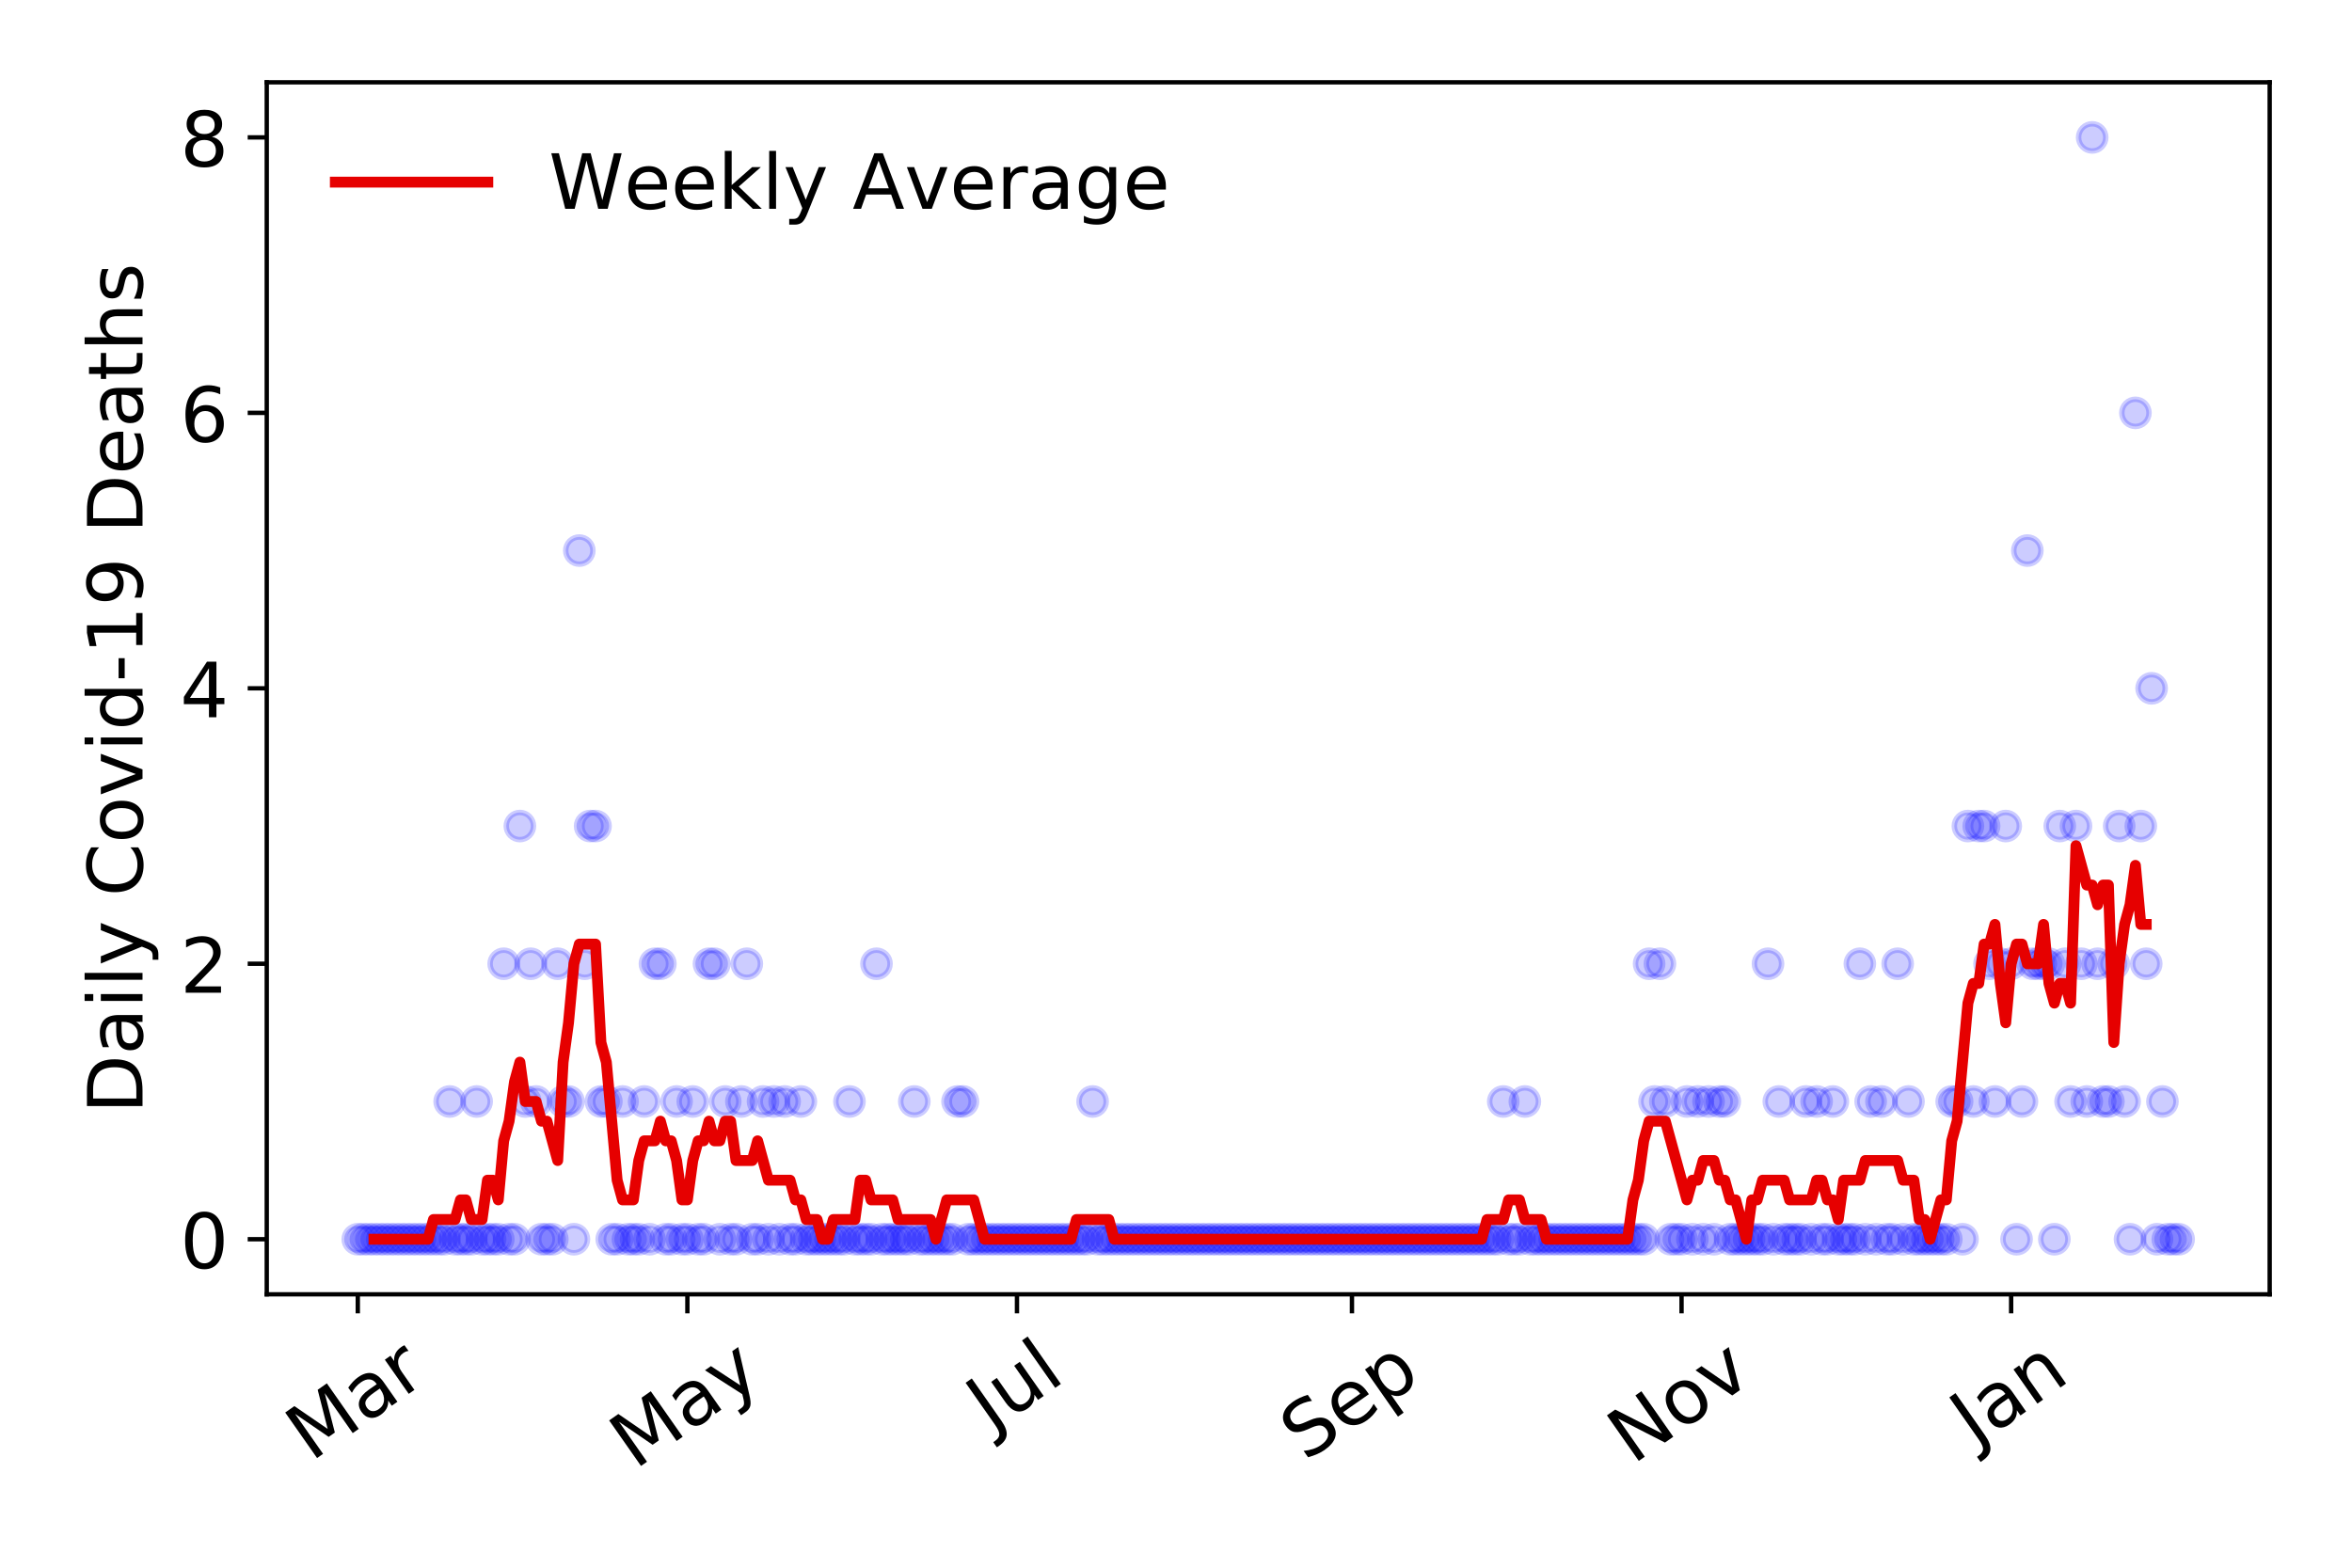 <?xml version="1.0" encoding="utf-8" standalone="no"?>
<!DOCTYPE svg PUBLIC "-//W3C//DTD SVG 1.1//EN"
  "http://www.w3.org/Graphics/SVG/1.1/DTD/svg11.dtd">
<!-- Created with matplotlib (https://matplotlib.org/) -->
<svg height="288pt" version="1.1" viewBox="0 0 432 288" width="432pt" xmlns="http://www.w3.org/2000/svg" xmlns:xlink="http://www.w3.org/1999/xlink">
 <defs>
  <style type="text/css">
*{stroke-linecap:butt;stroke-linejoin:round;}
  </style>
 </defs>
 <g id="figure_1">
  <g id="patch_1">
   <path d="M 0 288 
L 432 288 
L 432 0 
L 0 0 
z
" style="fill:#ffffff;"/>
  </g>
  <g id="axes_1">
   <g id="patch_2">
    <path d="M 48.995 237.778 
L 416.88 237.778 
L 416.88 15.12 
L 48.995 15.12 
z
" style="fill:#ffffff;"/>
   </g>
   <g id="matplotlib.axis_1">
    <g id="xtick_1">
     <g id="line2d_1">
      <defs>
       <path d="M 0 0 
L 0 3.5 
" id="m36a3c0413c" style="stroke:#000000;stroke-width:0.8;"/>
      </defs>
      <g>
       <use style="stroke:#000000;stroke-width:0.8;" x="65.717" xlink:href="#m36a3c0413c" y="237.778"/>
      </g>
     </g>
     <g id="text_1">
      <!-- Mar -->
      <defs>
       <path d="M 9.812 72.906 
L 24.516 72.906 
L 43.109 23.297 
L 61.812 72.906 
L 76.516 72.906 
L 76.516 0 
L 66.891 0 
L 66.891 64.016 
L 48.094 14.016 
L 38.188 14.016 
L 19.391 64.016 
L 19.391 0 
L 9.812 0 
z
" id="DejaVuSans-77"/>
       <path d="M 34.281 27.484 
Q 23.391 27.484 19.188 25 
Q 14.984 22.516 14.984 16.5 
Q 14.984 11.719 18.141 8.906 
Q 21.297 6.109 26.703 6.109 
Q 34.188 6.109 38.703 11.406 
Q 43.219 16.703 43.219 25.484 
L 43.219 27.484 
z
M 52.203 31.203 
L 52.203 0 
L 43.219 0 
L 43.219 8.297 
Q 40.141 3.328 35.547 0.953 
Q 30.953 -1.422 24.312 -1.422 
Q 15.922 -1.422 10.953 3.297 
Q 6 8.016 6 15.922 
Q 6 25.141 12.172 29.828 
Q 18.359 34.516 30.609 34.516 
L 43.219 34.516 
L 43.219 35.406 
Q 43.219 41.609 39.141 45 
Q 35.062 48.391 27.688 48.391 
Q 23 48.391 18.547 47.266 
Q 14.109 46.141 10.016 43.891 
L 10.016 52.203 
Q 14.938 54.109 19.578 55.047 
Q 24.219 56 28.609 56 
Q 40.484 56 46.344 49.844 
Q 52.203 43.703 52.203 31.203 
z
" id="DejaVuSans-97"/>
       <path d="M 41.109 46.297 
Q 39.594 47.172 37.812 47.578 
Q 36.031 48 33.891 48 
Q 26.266 48 22.188 43.047 
Q 18.109 38.094 18.109 28.812 
L 18.109 0 
L 9.078 0 
L 9.078 54.688 
L 18.109 54.688 
L 18.109 46.188 
Q 20.953 51.172 25.484 53.578 
Q 30.031 56 36.531 56 
Q 37.453 56 38.578 55.875 
Q 39.703 55.766 41.062 55.516 
z
" id="DejaVuSans-114"/>
      </defs>
      <g transform="translate(57.114 268.643)rotate(-35)scale(0.14 -0.14)">
       <use xlink:href="#DejaVuSans-77"/>
       <use x="86.279" xlink:href="#DejaVuSans-97"/>
       <use x="147.559" xlink:href="#DejaVuSans-114"/>
      </g>
     </g>
    </g>
    <g id="xtick_2">
     <g id="line2d_2">
      <g>
       <use style="stroke:#000000;stroke-width:0.8;" x="126.254" xlink:href="#m36a3c0413c" y="237.778"/>
      </g>
     </g>
     <g id="text_2">
      <!-- May -->
      <defs>
       <path d="M 32.172 -5.078 
Q 28.375 -14.844 24.75 -17.812 
Q 21.141 -20.797 15.094 -20.797 
L 7.906 -20.797 
L 7.906 -13.281 
L 13.188 -13.281 
Q 16.891 -13.281 18.938 -11.516 
Q 21 -9.766 23.484 -3.219 
L 25.094 0.875 
L 2.984 54.688 
L 12.5 54.688 
L 29.594 11.922 
L 46.688 54.688 
L 56.203 54.688 
z
" id="DejaVuSans-121"/>
      </defs>
      <g transform="translate(116.614 270.094)rotate(-35)scale(0.14 -0.14)">
       <use xlink:href="#DejaVuSans-77"/>
       <use x="86.279" xlink:href="#DejaVuSans-97"/>
       <use x="147.559" xlink:href="#DejaVuSans-121"/>
      </g>
     </g>
    </g>
    <g id="xtick_3">
     <g id="line2d_3">
      <g>
       <use style="stroke:#000000;stroke-width:0.8;" x="186.791" xlink:href="#m36a3c0413c" y="237.778"/>
      </g>
     </g>
     <g id="text_3">
      <!-- Jul -->
      <defs>
       <path d="M 9.812 72.906 
L 19.672 72.906 
L 19.672 5.078 
Q 19.672 -8.109 14.672 -14.062 
Q 9.672 -20.016 -1.422 -20.016 
L -5.172 -20.016 
L -5.172 -11.719 
L -2.094 -11.719 
Q 4.438 -11.719 7.125 -8.047 
Q 9.812 -4.391 9.812 5.078 
z
" id="DejaVuSans-74"/>
       <path d="M 8.5 21.578 
L 8.5 54.688 
L 17.484 54.688 
L 17.484 21.922 
Q 17.484 14.156 20.5 10.266 
Q 23.531 6.391 29.594 6.391 
Q 36.859 6.391 41.078 11.031 
Q 45.312 15.672 45.312 23.688 
L 45.312 54.688 
L 54.297 54.688 
L 54.297 0 
L 45.312 0 
L 45.312 8.406 
Q 42.047 3.422 37.719 1 
Q 33.406 -1.422 27.688 -1.422 
Q 18.266 -1.422 13.375 4.438 
Q 8.5 10.297 8.5 21.578 
z
M 31.109 56 
z
" id="DejaVuSans-117"/>
       <path d="M 9.422 75.984 
L 18.406 75.984 
L 18.406 0 
L 9.422 0 
z
" id="DejaVuSans-108"/>
      </defs>
      <g transform="translate(182.088 263.181)rotate(-35)scale(0.14 -0.14)">
       <use xlink:href="#DejaVuSans-74"/>
       <use x="29.492" xlink:href="#DejaVuSans-117"/>
       <use x="92.871" xlink:href="#DejaVuSans-108"/>
      </g>
     </g>
    </g>
    <g id="xtick_4">
     <g id="line2d_4">
      <g>
       <use style="stroke:#000000;stroke-width:0.8;" x="248.32" xlink:href="#m36a3c0413c" y="237.778"/>
      </g>
     </g>
     <g id="text_4">
      <!-- Sep -->
      <defs>
       <path d="M 53.516 70.516 
L 53.516 60.891 
Q 47.906 63.578 42.922 64.891 
Q 37.938 66.219 33.297 66.219 
Q 25.25 66.219 20.875 63.094 
Q 16.5 59.969 16.5 54.203 
Q 16.5 49.359 19.406 46.891 
Q 22.312 44.438 30.422 42.922 
L 36.375 41.703 
Q 47.406 39.594 52.656 34.297 
Q 57.906 29 57.906 20.125 
Q 57.906 9.516 50.797 4.047 
Q 43.703 -1.422 29.984 -1.422 
Q 24.812 -1.422 18.969 -0.25 
Q 13.141 0.922 6.891 3.219 
L 6.891 13.375 
Q 12.891 10.016 18.656 8.297 
Q 24.422 6.594 29.984 6.594 
Q 38.422 6.594 43.016 9.906 
Q 47.609 13.234 47.609 19.391 
Q 47.609 24.75 44.312 27.781 
Q 41.016 30.812 33.5 32.328 
L 27.484 33.5 
Q 16.453 35.688 11.516 40.375 
Q 6.594 45.062 6.594 53.422 
Q 6.594 63.094 13.406 68.656 
Q 20.219 74.219 32.172 74.219 
Q 37.312 74.219 42.625 73.281 
Q 47.953 72.359 53.516 70.516 
z
" id="DejaVuSans-83"/>
       <path d="M 56.203 29.594 
L 56.203 25.203 
L 14.891 25.203 
Q 15.484 15.922 20.484 11.062 
Q 25.484 6.203 34.422 6.203 
Q 39.594 6.203 44.453 7.469 
Q 49.312 8.734 54.109 11.281 
L 54.109 2.781 
Q 49.266 0.734 44.188 -0.344 
Q 39.109 -1.422 33.891 -1.422 
Q 20.797 -1.422 13.156 6.188 
Q 5.516 13.812 5.516 26.812 
Q 5.516 40.234 12.766 48.109 
Q 20.016 56 32.328 56 
Q 43.359 56 49.781 48.891 
Q 56.203 41.797 56.203 29.594 
z
M 47.219 32.234 
Q 47.125 39.594 43.094 43.984 
Q 39.062 48.391 32.422 48.391 
Q 24.906 48.391 20.391 44.141 
Q 15.875 39.891 15.188 32.172 
z
" id="DejaVuSans-101"/>
       <path d="M 18.109 8.203 
L 18.109 -20.797 
L 9.078 -20.797 
L 9.078 54.688 
L 18.109 54.688 
L 18.109 46.391 
Q 20.953 51.266 25.266 53.625 
Q 29.594 56 35.594 56 
Q 45.562 56 51.781 48.094 
Q 58.016 40.188 58.016 27.297 
Q 58.016 14.406 51.781 6.484 
Q 45.562 -1.422 35.594 -1.422 
Q 29.594 -1.422 25.266 0.953 
Q 20.953 3.328 18.109 8.203 
z
M 48.688 27.297 
Q 48.688 37.203 44.609 42.844 
Q 40.531 48.484 33.406 48.484 
Q 26.266 48.484 22.188 42.844 
Q 18.109 37.203 18.109 27.297 
Q 18.109 17.391 22.188 11.75 
Q 26.266 6.109 33.406 6.109 
Q 40.531 6.109 44.609 11.75 
Q 48.688 17.391 48.688 27.297 
z
" id="DejaVuSans-112"/>
      </defs>
      <g transform="translate(239.727 268.629)rotate(-35)scale(0.14 -0.14)">
       <use xlink:href="#DejaVuSans-83"/>
       <use x="63.477" xlink:href="#DejaVuSans-101"/>
       <use x="125" xlink:href="#DejaVuSans-112"/>
      </g>
     </g>
    </g>
    <g id="xtick_5">
     <g id="line2d_5">
      <g>
       <use style="stroke:#000000;stroke-width:0.8;" x="308.857" xlink:href="#m36a3c0413c" y="237.778"/>
      </g>
     </g>
     <g id="text_5">
      <!-- Nov -->
      <defs>
       <path d="M 9.812 72.906 
L 23.094 72.906 
L 55.422 11.922 
L 55.422 72.906 
L 64.984 72.906 
L 64.984 0 
L 51.703 0 
L 19.391 60.984 
L 19.391 0 
L 9.812 0 
z
" id="DejaVuSans-78"/>
       <path d="M 30.609 48.391 
Q 23.391 48.391 19.188 42.75 
Q 14.984 37.109 14.984 27.297 
Q 14.984 17.484 19.156 11.844 
Q 23.344 6.203 30.609 6.203 
Q 37.797 6.203 41.984 11.859 
Q 46.188 17.531 46.188 27.297 
Q 46.188 37.016 41.984 42.703 
Q 37.797 48.391 30.609 48.391 
z
M 30.609 56 
Q 42.328 56 49.016 48.375 
Q 55.719 40.766 55.719 27.297 
Q 55.719 13.875 49.016 6.219 
Q 42.328 -1.422 30.609 -1.422 
Q 18.844 -1.422 12.172 6.219 
Q 5.516 13.875 5.516 27.297 
Q 5.516 40.766 12.172 48.375 
Q 18.844 56 30.609 56 
z
" id="DejaVuSans-111"/>
       <path d="M 2.984 54.688 
L 12.5 54.688 
L 29.594 8.797 
L 46.688 54.688 
L 56.203 54.688 
L 35.688 0 
L 23.484 0 
z
" id="DejaVuSans-118"/>
      </defs>
      <g transform="translate(299.88 269.166)rotate(-35)scale(0.14 -0.14)">
       <use xlink:href="#DejaVuSans-78"/>
       <use x="74.805" xlink:href="#DejaVuSans-111"/>
       <use x="135.986" xlink:href="#DejaVuSans-118"/>
      </g>
     </g>
    </g>
    <g id="xtick_6">
     <g id="line2d_6">
      <g>
       <use style="stroke:#000000;stroke-width:0.8;" x="369.393" xlink:href="#m36a3c0413c" y="237.778"/>
      </g>
     </g>
     <g id="text_6">
      <!-- Jan -->
      <defs>
       <path d="M 54.891 33.016 
L 54.891 0 
L 45.906 0 
L 45.906 32.719 
Q 45.906 40.484 42.875 44.328 
Q 39.844 48.188 33.797 48.188 
Q 26.516 48.188 22.312 43.547 
Q 18.109 38.922 18.109 30.906 
L 18.109 0 
L 9.078 0 
L 9.078 54.688 
L 18.109 54.688 
L 18.109 46.188 
Q 21.344 51.125 25.703 53.562 
Q 30.078 56 35.797 56 
Q 45.219 56 50.047 50.172 
Q 54.891 44.344 54.891 33.016 
z
" id="DejaVuSans-110"/>
      </defs>
      <g transform="translate(362.77 265.871)rotate(-35)scale(0.14 -0.14)">
       <use xlink:href="#DejaVuSans-74"/>
       <use x="29.492" xlink:href="#DejaVuSans-97"/>
       <use x="90.771" xlink:href="#DejaVuSans-110"/>
      </g>
     </g>
    </g>
   </g>
   <g id="matplotlib.axis_2">
    <g id="ytick_1">
     <g id="line2d_7">
      <defs>
       <path d="M 0 0 
L -3.5 0 
" id="m2ad498427d" style="stroke:#000000;stroke-width:0.8;"/>
      </defs>
      <g>
       <use style="stroke:#000000;stroke-width:0.8;" x="48.995" xlink:href="#m2ad498427d" y="227.657"/>
      </g>
     </g>
     <g id="text_7">
      <!-- 0 -->
      <defs>
       <path d="M 31.781 66.406 
Q 24.172 66.406 20.328 58.906 
Q 16.5 51.422 16.5 36.375 
Q 16.5 21.391 20.328 13.891 
Q 24.172 6.391 31.781 6.391 
Q 39.453 6.391 43.281 13.891 
Q 47.125 21.391 47.125 36.375 
Q 47.125 51.422 43.281 58.906 
Q 39.453 66.406 31.781 66.406 
z
M 31.781 74.219 
Q 44.047 74.219 50.516 64.516 
Q 56.984 54.828 56.984 36.375 
Q 56.984 17.969 50.516 8.266 
Q 44.047 -1.422 31.781 -1.422 
Q 19.531 -1.422 13.062 8.266 
Q 6.594 17.969 6.594 36.375 
Q 6.594 54.828 13.062 64.516 
Q 19.531 74.219 31.781 74.219 
z
" id="DejaVuSans-48"/>
      </defs>
      <g transform="translate(33.087 232.976)scale(0.14 -0.14)">
       <use xlink:href="#DejaVuSans-48"/>
      </g>
     </g>
    </g>
    <g id="ytick_2">
     <g id="line2d_8">
      <g>
       <use style="stroke:#000000;stroke-width:0.8;" x="48.995" xlink:href="#m2ad498427d" y="177.053"/>
      </g>
     </g>
     <g id="text_8">
      <!-- 2 -->
      <defs>
       <path d="M 19.188 8.297 
L 53.609 8.297 
L 53.609 0 
L 7.328 0 
L 7.328 8.297 
Q 12.938 14.109 22.625 23.891 
Q 32.328 33.688 34.812 36.531 
Q 39.547 41.844 41.422 45.531 
Q 43.312 49.219 43.312 52.781 
Q 43.312 58.594 39.234 62.25 
Q 35.156 65.922 28.609 65.922 
Q 23.969 65.922 18.812 64.312 
Q 13.672 62.703 7.812 59.422 
L 7.812 69.391 
Q 13.766 71.781 18.938 73 
Q 24.125 74.219 28.422 74.219 
Q 39.75 74.219 46.484 68.547 
Q 53.219 62.891 53.219 53.422 
Q 53.219 48.922 51.531 44.891 
Q 49.859 40.875 45.406 35.406 
Q 44.188 33.984 37.641 27.219 
Q 31.109 20.453 19.188 8.297 
z
" id="DejaVuSans-50"/>
      </defs>
      <g transform="translate(33.087 182.372)scale(0.14 -0.14)">
       <use xlink:href="#DejaVuSans-50"/>
      </g>
     </g>
    </g>
    <g id="ytick_3">
     <g id="line2d_9">
      <g>
       <use style="stroke:#000000;stroke-width:0.8;" x="48.995" xlink:href="#m2ad498427d" y="126.449"/>
      </g>
     </g>
     <g id="text_9">
      <!-- 4 -->
      <defs>
       <path d="M 37.797 64.312 
L 12.891 25.391 
L 37.797 25.391 
z
M 35.203 72.906 
L 47.609 72.906 
L 47.609 25.391 
L 58.016 25.391 
L 58.016 17.188 
L 47.609 17.188 
L 47.609 0 
L 37.797 0 
L 37.797 17.188 
L 4.891 17.188 
L 4.891 26.703 
z
" id="DejaVuSans-52"/>
      </defs>
      <g transform="translate(33.087 131.768)scale(0.14 -0.14)">
       <use xlink:href="#DejaVuSans-52"/>
      </g>
     </g>
    </g>
    <g id="ytick_4">
     <g id="line2d_10">
      <g>
       <use style="stroke:#000000;stroke-width:0.8;" x="48.995" xlink:href="#m2ad498427d" y="75.845"/>
      </g>
     </g>
     <g id="text_10">
      <!-- 6 -->
      <defs>
       <path d="M 33.016 40.375 
Q 26.375 40.375 22.484 35.828 
Q 18.609 31.297 18.609 23.391 
Q 18.609 15.531 22.484 10.953 
Q 26.375 6.391 33.016 6.391 
Q 39.656 6.391 43.531 10.953 
Q 47.406 15.531 47.406 23.391 
Q 47.406 31.297 43.531 35.828 
Q 39.656 40.375 33.016 40.375 
z
M 52.594 71.297 
L 52.594 62.312 
Q 48.875 64.062 45.094 64.984 
Q 41.312 65.922 37.594 65.922 
Q 27.828 65.922 22.672 59.328 
Q 17.531 52.734 16.797 39.406 
Q 19.672 43.656 24.016 45.922 
Q 28.375 48.188 33.594 48.188 
Q 44.578 48.188 50.953 41.516 
Q 57.328 34.859 57.328 23.391 
Q 57.328 12.156 50.688 5.359 
Q 44.047 -1.422 33.016 -1.422 
Q 20.359 -1.422 13.672 8.266 
Q 6.984 17.969 6.984 36.375 
Q 6.984 53.656 15.188 63.938 
Q 23.391 74.219 37.203 74.219 
Q 40.922 74.219 44.703 73.484 
Q 48.484 72.75 52.594 71.297 
z
" id="DejaVuSans-54"/>
      </defs>
      <g transform="translate(33.087 81.164)scale(0.14 -0.14)">
       <use xlink:href="#DejaVuSans-54"/>
      </g>
     </g>
    </g>
    <g id="ytick_5">
     <g id="line2d_11">
      <g>
       <use style="stroke:#000000;stroke-width:0.8;" x="48.995" xlink:href="#m2ad498427d" y="25.241"/>
      </g>
     </g>
     <g id="text_11">
      <!-- 8 -->
      <defs>
       <path d="M 31.781 34.625 
Q 24.75 34.625 20.719 30.859 
Q 16.703 27.094 16.703 20.516 
Q 16.703 13.922 20.719 10.156 
Q 24.75 6.391 31.781 6.391 
Q 38.812 6.391 42.859 10.172 
Q 46.922 13.969 46.922 20.516 
Q 46.922 27.094 42.891 30.859 
Q 38.875 34.625 31.781 34.625 
z
M 21.922 38.812 
Q 15.578 40.375 12.031 44.719 
Q 8.5 49.078 8.5 55.328 
Q 8.5 64.062 14.719 69.141 
Q 20.953 74.219 31.781 74.219 
Q 42.672 74.219 48.875 69.141 
Q 55.078 64.062 55.078 55.328 
Q 55.078 49.078 51.531 44.719 
Q 48 40.375 41.703 38.812 
Q 48.828 37.156 52.797 32.312 
Q 56.781 27.484 56.781 20.516 
Q 56.781 9.906 50.312 4.234 
Q 43.844 -1.422 31.781 -1.422 
Q 19.734 -1.422 13.25 4.234 
Q 6.781 9.906 6.781 20.516 
Q 6.781 27.484 10.781 32.312 
Q 14.797 37.156 21.922 38.812 
z
M 18.312 54.391 
Q 18.312 48.734 21.844 45.562 
Q 25.391 42.391 31.781 42.391 
Q 38.141 42.391 41.719 45.562 
Q 45.312 48.734 45.312 54.391 
Q 45.312 60.062 41.719 63.234 
Q 38.141 66.406 31.781 66.406 
Q 25.391 66.406 21.844 63.234 
Q 18.312 60.062 18.312 54.391 
z
" id="DejaVuSans-56"/>
      </defs>
      <g transform="translate(33.087 30.56)scale(0.14 -0.14)">
       <use xlink:href="#DejaVuSans-56"/>
      </g>
     </g>
    </g>
    <g id="text_12">
     <!-- Daily Covid-19 Deaths -->
     <defs>
      <path d="M 19.672 64.797 
L 19.672 8.109 
L 31.594 8.109 
Q 46.688 8.109 53.688 14.938 
Q 60.688 21.781 60.688 36.531 
Q 60.688 51.172 53.688 57.984 
Q 46.688 64.797 31.594 64.797 
z
M 9.812 72.906 
L 30.078 72.906 
Q 51.266 72.906 61.172 64.094 
Q 71.094 55.281 71.094 36.531 
Q 71.094 17.672 61.125 8.828 
Q 51.172 0 30.078 0 
L 9.812 0 
z
" id="DejaVuSans-68"/>
      <path d="M 9.422 54.688 
L 18.406 54.688 
L 18.406 0 
L 9.422 0 
z
M 9.422 75.984 
L 18.406 75.984 
L 18.406 64.594 
L 9.422 64.594 
z
" id="DejaVuSans-105"/>
      <path id="DejaVuSans-32"/>
      <path d="M 64.406 67.281 
L 64.406 56.891 
Q 59.422 61.531 53.781 63.812 
Q 48.141 66.109 41.797 66.109 
Q 29.297 66.109 22.656 58.469 
Q 16.016 50.828 16.016 36.375 
Q 16.016 21.969 22.656 14.328 
Q 29.297 6.688 41.797 6.688 
Q 48.141 6.688 53.781 8.984 
Q 59.422 11.281 64.406 15.922 
L 64.406 5.609 
Q 59.234 2.094 53.438 0.328 
Q 47.656 -1.422 41.219 -1.422 
Q 24.656 -1.422 15.125 8.703 
Q 5.609 18.844 5.609 36.375 
Q 5.609 53.953 15.125 64.078 
Q 24.656 74.219 41.219 74.219 
Q 47.75 74.219 53.531 72.484 
Q 59.328 70.75 64.406 67.281 
z
" id="DejaVuSans-67"/>
      <path d="M 45.406 46.391 
L 45.406 75.984 
L 54.391 75.984 
L 54.391 0 
L 45.406 0 
L 45.406 8.203 
Q 42.578 3.328 38.25 0.953 
Q 33.938 -1.422 27.875 -1.422 
Q 17.969 -1.422 11.734 6.484 
Q 5.516 14.406 5.516 27.297 
Q 5.516 40.188 11.734 48.094 
Q 17.969 56 27.875 56 
Q 33.938 56 38.25 53.625 
Q 42.578 51.266 45.406 46.391 
z
M 14.797 27.297 
Q 14.797 17.391 18.875 11.75 
Q 22.953 6.109 30.078 6.109 
Q 37.203 6.109 41.297 11.75 
Q 45.406 17.391 45.406 27.297 
Q 45.406 37.203 41.297 42.844 
Q 37.203 48.484 30.078 48.484 
Q 22.953 48.484 18.875 42.844 
Q 14.797 37.203 14.797 27.297 
z
" id="DejaVuSans-100"/>
      <path d="M 4.891 31.391 
L 31.203 31.391 
L 31.203 23.391 
L 4.891 23.391 
z
" id="DejaVuSans-45"/>
      <path d="M 12.406 8.297 
L 28.516 8.297 
L 28.516 63.922 
L 10.984 60.406 
L 10.984 69.391 
L 28.422 72.906 
L 38.281 72.906 
L 38.281 8.297 
L 54.391 8.297 
L 54.391 0 
L 12.406 0 
z
" id="DejaVuSans-49"/>
      <path d="M 10.984 1.516 
L 10.984 10.5 
Q 14.703 8.734 18.5 7.812 
Q 22.312 6.891 25.984 6.891 
Q 35.75 6.891 40.891 13.453 
Q 46.047 20.016 46.781 33.406 
Q 43.953 29.203 39.594 26.953 
Q 35.25 24.703 29.984 24.703 
Q 19.047 24.703 12.672 31.312 
Q 6.297 37.938 6.297 49.422 
Q 6.297 60.641 12.938 67.422 
Q 19.578 74.219 30.609 74.219 
Q 43.266 74.219 49.922 64.516 
Q 56.594 54.828 56.594 36.375 
Q 56.594 19.141 48.406 8.859 
Q 40.234 -1.422 26.422 -1.422 
Q 22.703 -1.422 18.891 -0.688 
Q 15.094 0.047 10.984 1.516 
z
M 30.609 32.422 
Q 37.25 32.422 41.125 36.953 
Q 45.016 41.5 45.016 49.422 
Q 45.016 57.281 41.125 61.844 
Q 37.25 66.406 30.609 66.406 
Q 23.969 66.406 20.094 61.844 
Q 16.219 57.281 16.219 49.422 
Q 16.219 41.5 20.094 36.953 
Q 23.969 32.422 30.609 32.422 
z
" id="DejaVuSans-57"/>
      <path d="M 18.312 70.219 
L 18.312 54.688 
L 36.812 54.688 
L 36.812 47.703 
L 18.312 47.703 
L 18.312 18.016 
Q 18.312 11.328 20.141 9.422 
Q 21.969 7.516 27.594 7.516 
L 36.812 7.516 
L 36.812 0 
L 27.594 0 
Q 17.188 0 13.234 3.875 
Q 9.281 7.766 9.281 18.016 
L 9.281 47.703 
L 2.688 47.703 
L 2.688 54.688 
L 9.281 54.688 
L 9.281 70.219 
z
" id="DejaVuSans-116"/>
      <path d="M 54.891 33.016 
L 54.891 0 
L 45.906 0 
L 45.906 32.719 
Q 45.906 40.484 42.875 44.328 
Q 39.844 48.188 33.797 48.188 
Q 26.516 48.188 22.312 43.547 
Q 18.109 38.922 18.109 30.906 
L 18.109 0 
L 9.078 0 
L 9.078 75.984 
L 18.109 75.984 
L 18.109 46.188 
Q 21.344 51.125 25.703 53.562 
Q 30.078 56 35.797 56 
Q 45.219 56 50.047 50.172 
Q 54.891 44.344 54.891 33.016 
z
" id="DejaVuSans-104"/>
      <path d="M 44.281 53.078 
L 44.281 44.578 
Q 40.484 46.531 36.375 47.5 
Q 32.281 48.484 27.875 48.484 
Q 21.188 48.484 17.844 46.438 
Q 14.5 44.391 14.5 40.281 
Q 14.5 37.156 16.891 35.375 
Q 19.281 33.594 26.516 31.984 
L 29.594 31.297 
Q 39.156 29.25 43.188 25.516 
Q 47.219 21.781 47.219 15.094 
Q 47.219 7.469 41.188 3.016 
Q 35.156 -1.422 24.609 -1.422 
Q 20.219 -1.422 15.453 -0.562 
Q 10.688 0.297 5.422 2 
L 5.422 11.281 
Q 10.406 8.688 15.234 7.391 
Q 20.062 6.109 24.812 6.109 
Q 31.156 6.109 34.562 8.281 
Q 37.984 10.453 37.984 14.406 
Q 37.984 18.062 35.516 20.016 
Q 33.062 21.969 24.703 23.781 
L 21.578 24.516 
Q 13.234 26.266 9.516 29.906 
Q 5.812 33.547 5.812 39.891 
Q 5.812 47.609 11.281 51.797 
Q 16.75 56 26.812 56 
Q 31.781 56 36.172 55.266 
Q 40.578 54.547 44.281 53.078 
z
" id="DejaVuSans-115"/>
     </defs>
     <g transform="translate(26.176 204.56)rotate(-90)scale(0.14 -0.14)">
      <use xlink:href="#DejaVuSans-68"/>
      <use x="77.002" xlink:href="#DejaVuSans-97"/>
      <use x="138.281" xlink:href="#DejaVuSans-105"/>
      <use x="166.064" xlink:href="#DejaVuSans-108"/>
      <use x="193.848" xlink:href="#DejaVuSans-121"/>
      <use x="253.027" xlink:href="#DejaVuSans-32"/>
      <use x="284.814" xlink:href="#DejaVuSans-67"/>
      <use x="354.639" xlink:href="#DejaVuSans-111"/>
      <use x="415.82" xlink:href="#DejaVuSans-118"/>
      <use x="475" xlink:href="#DejaVuSans-105"/>
      <use x="502.783" xlink:href="#DejaVuSans-100"/>
      <use x="566.26" xlink:href="#DejaVuSans-45"/>
      <use x="602.344" xlink:href="#DejaVuSans-49"/>
      <use x="665.967" xlink:href="#DejaVuSans-57"/>
      <use x="729.59" xlink:href="#DejaVuSans-32"/>
      <use x="761.377" xlink:href="#DejaVuSans-68"/>
      <use x="838.379" xlink:href="#DejaVuSans-101"/>
      <use x="899.902" xlink:href="#DejaVuSans-97"/>
      <use x="961.182" xlink:href="#DejaVuSans-116"/>
      <use x="1000.391" xlink:href="#DejaVuSans-104"/>
      <use x="1063.77" xlink:href="#DejaVuSans-115"/>
     </g>
    </g>
   </g>
   <g id="line2d_12">
    <defs>
     <path d="M 0 2.5 
C 0.663 2.5 1.299 2.237 1.768 1.768 
C 2.237 1.299 2.5 0.663 2.5 0 
C 2.5 -0.663 2.237 -1.299 1.768 -1.768 
C 1.299 -2.237 0.663 -2.5 0 -2.5 
C -0.663 -2.5 -1.299 -2.237 -1.768 -1.768 
C -2.237 -1.299 -2.5 -0.663 -2.5 0 
C -2.5 0.663 -2.237 1.299 -1.768 1.768 
C -1.299 2.237 -0.663 2.5 0 2.5 
z
" id="m3ae7b58322" style="stroke:#0000ff;stroke-opacity:0.2;"/>
    </defs>
    <g clip-path="url(#p264284573d)">
     <use style="fill:#0000ff;fill-opacity:0.2;stroke:#0000ff;stroke-opacity:0.2;" x="65.717" xlink:href="#m3ae7b58322" y="227.657"/>
     <use style="fill:#0000ff;fill-opacity:0.2;stroke:#0000ff;stroke-opacity:0.2;" x="66.709" xlink:href="#m3ae7b58322" y="227.657"/>
     <use style="fill:#0000ff;fill-opacity:0.2;stroke:#0000ff;stroke-opacity:0.2;" x="67.702" xlink:href="#m3ae7b58322" y="227.657"/>
     <use style="fill:#0000ff;fill-opacity:0.2;stroke:#0000ff;stroke-opacity:0.2;" x="68.694" xlink:href="#m3ae7b58322" y="227.657"/>
     <use style="fill:#0000ff;fill-opacity:0.2;stroke:#0000ff;stroke-opacity:0.2;" x="69.687" xlink:href="#m3ae7b58322" y="227.657"/>
     <use style="fill:#0000ff;fill-opacity:0.2;stroke:#0000ff;stroke-opacity:0.2;" x="70.679" xlink:href="#m3ae7b58322" y="227.657"/>
     <use style="fill:#0000ff;fill-opacity:0.2;stroke:#0000ff;stroke-opacity:0.2;" x="71.671" xlink:href="#m3ae7b58322" y="227.657"/>
     <use style="fill:#0000ff;fill-opacity:0.2;stroke:#0000ff;stroke-opacity:0.2;" x="72.664" xlink:href="#m3ae7b58322" y="227.657"/>
     <use style="fill:#0000ff;fill-opacity:0.2;stroke:#0000ff;stroke-opacity:0.2;" x="73.656" xlink:href="#m3ae7b58322" y="227.657"/>
     <use style="fill:#0000ff;fill-opacity:0.2;stroke:#0000ff;stroke-opacity:0.2;" x="74.649" xlink:href="#m3ae7b58322" y="227.657"/>
     <use style="fill:#0000ff;fill-opacity:0.2;stroke:#0000ff;stroke-opacity:0.2;" x="75.641" xlink:href="#m3ae7b58322" y="227.657"/>
     <use style="fill:#0000ff;fill-opacity:0.2;stroke:#0000ff;stroke-opacity:0.2;" x="76.634" xlink:href="#m3ae7b58322" y="227.657"/>
     <use style="fill:#0000ff;fill-opacity:0.2;stroke:#0000ff;stroke-opacity:0.2;" x="77.626" xlink:href="#m3ae7b58322" y="227.657"/>
     <use style="fill:#0000ff;fill-opacity:0.2;stroke:#0000ff;stroke-opacity:0.2;" x="78.618" xlink:href="#m3ae7b58322" y="227.657"/>
     <use style="fill:#0000ff;fill-opacity:0.2;stroke:#0000ff;stroke-opacity:0.2;" x="79.611" xlink:href="#m3ae7b58322" y="227.657"/>
     <use style="fill:#0000ff;fill-opacity:0.2;stroke:#0000ff;stroke-opacity:0.2;" x="80.603" xlink:href="#m3ae7b58322" y="227.657"/>
     <use style="fill:#0000ff;fill-opacity:0.2;stroke:#0000ff;stroke-opacity:0.2;" x="81.596" xlink:href="#m3ae7b58322" y="227.657"/>
     <use style="fill:#0000ff;fill-opacity:0.2;stroke:#0000ff;stroke-opacity:0.2;" x="82.588" xlink:href="#m3ae7b58322" y="202.355"/>
     <use style="fill:#0000ff;fill-opacity:0.2;stroke:#0000ff;stroke-opacity:0.2;" x="83.58" xlink:href="#m3ae7b58322" y="227.657"/>
     <use style="fill:#0000ff;fill-opacity:0.2;stroke:#0000ff;stroke-opacity:0.2;" x="84.573" xlink:href="#m3ae7b58322" y="227.657"/>
     <use style="fill:#0000ff;fill-opacity:0.2;stroke:#0000ff;stroke-opacity:0.2;" x="85.565" xlink:href="#m3ae7b58322" y="227.657"/>
     <use style="fill:#0000ff;fill-opacity:0.2;stroke:#0000ff;stroke-opacity:0.2;" x="86.558" xlink:href="#m3ae7b58322" y="227.657"/>
     <use style="fill:#0000ff;fill-opacity:0.2;stroke:#0000ff;stroke-opacity:0.2;" x="87.55" xlink:href="#m3ae7b58322" y="202.355"/>
     <use style="fill:#0000ff;fill-opacity:0.2;stroke:#0000ff;stroke-opacity:0.2;" x="88.542" xlink:href="#m3ae7b58322" y="227.657"/>
     <use style="fill:#0000ff;fill-opacity:0.2;stroke:#0000ff;stroke-opacity:0.2;" x="89.535" xlink:href="#m3ae7b58322" y="227.657"/>
     <use style="fill:#0000ff;fill-opacity:0.2;stroke:#0000ff;stroke-opacity:0.2;" x="90.527" xlink:href="#m3ae7b58322" y="227.657"/>
     <use style="fill:#0000ff;fill-opacity:0.2;stroke:#0000ff;stroke-opacity:0.2;" x="91.52" xlink:href="#m3ae7b58322" y="227.657"/>
     <use style="fill:#0000ff;fill-opacity:0.2;stroke:#0000ff;stroke-opacity:0.2;" x="92.512" xlink:href="#m3ae7b58322" y="177.053"/>
     <use style="fill:#0000ff;fill-opacity:0.2;stroke:#0000ff;stroke-opacity:0.2;" x="93.504" xlink:href="#m3ae7b58322" y="227.657"/>
     <use style="fill:#0000ff;fill-opacity:0.2;stroke:#0000ff;stroke-opacity:0.2;" x="94.497" xlink:href="#m3ae7b58322" y="227.657"/>
     <use style="fill:#0000ff;fill-opacity:0.2;stroke:#0000ff;stroke-opacity:0.2;" x="95.489" xlink:href="#m3ae7b58322" y="151.751"/>
     <use style="fill:#0000ff;fill-opacity:0.2;stroke:#0000ff;stroke-opacity:0.2;" x="96.482" xlink:href="#m3ae7b58322" y="202.355"/>
     <use style="fill:#0000ff;fill-opacity:0.2;stroke:#0000ff;stroke-opacity:0.2;" x="97.474" xlink:href="#m3ae7b58322" y="177.053"/>
     <use style="fill:#0000ff;fill-opacity:0.2;stroke:#0000ff;stroke-opacity:0.2;" x="98.466" xlink:href="#m3ae7b58322" y="202.355"/>
     <use style="fill:#0000ff;fill-opacity:0.2;stroke:#0000ff;stroke-opacity:0.2;" x="99.459" xlink:href="#m3ae7b58322" y="227.657"/>
     <use style="fill:#0000ff;fill-opacity:0.2;stroke:#0000ff;stroke-opacity:0.2;" x="100.451" xlink:href="#m3ae7b58322" y="227.657"/>
     <use style="fill:#0000ff;fill-opacity:0.2;stroke:#0000ff;stroke-opacity:0.2;" x="101.444" xlink:href="#m3ae7b58322" y="227.657"/>
     <use style="fill:#0000ff;fill-opacity:0.2;stroke:#0000ff;stroke-opacity:0.2;" x="102.436" xlink:href="#m3ae7b58322" y="177.053"/>
     <use style="fill:#0000ff;fill-opacity:0.2;stroke:#0000ff;stroke-opacity:0.2;" x="103.428" xlink:href="#m3ae7b58322" y="202.355"/>
     <use style="fill:#0000ff;fill-opacity:0.2;stroke:#0000ff;stroke-opacity:0.2;" x="104.421" xlink:href="#m3ae7b58322" y="202.355"/>
     <use style="fill:#0000ff;fill-opacity:0.2;stroke:#0000ff;stroke-opacity:0.2;" x="105.413" xlink:href="#m3ae7b58322" y="227.657"/>
     <use style="fill:#0000ff;fill-opacity:0.2;stroke:#0000ff;stroke-opacity:0.2;" x="106.406" xlink:href="#m3ae7b58322" y="101.147"/>
     <use style="fill:#0000ff;fill-opacity:0.2;stroke:#0000ff;stroke-opacity:0.2;" x="107.398" xlink:href="#m3ae7b58322" y="177.053"/>
     <use style="fill:#0000ff;fill-opacity:0.2;stroke:#0000ff;stroke-opacity:0.2;" x="108.391" xlink:href="#m3ae7b58322" y="151.751"/>
     <use style="fill:#0000ff;fill-opacity:0.2;stroke:#0000ff;stroke-opacity:0.2;" x="109.383" xlink:href="#m3ae7b58322" y="151.751"/>
     <use style="fill:#0000ff;fill-opacity:0.2;stroke:#0000ff;stroke-opacity:0.2;" x="110.375" xlink:href="#m3ae7b58322" y="202.355"/>
     <use style="fill:#0000ff;fill-opacity:0.2;stroke:#0000ff;stroke-opacity:0.2;" x="111.368" xlink:href="#m3ae7b58322" y="202.355"/>
     <use style="fill:#0000ff;fill-opacity:0.2;stroke:#0000ff;stroke-opacity:0.2;" x="112.36" xlink:href="#m3ae7b58322" y="227.657"/>
     <use style="fill:#0000ff;fill-opacity:0.2;stroke:#0000ff;stroke-opacity:0.2;" x="113.353" xlink:href="#m3ae7b58322" y="227.657"/>
     <use style="fill:#0000ff;fill-opacity:0.2;stroke:#0000ff;stroke-opacity:0.2;" x="114.345" xlink:href="#m3ae7b58322" y="202.355"/>
     <use style="fill:#0000ff;fill-opacity:0.2;stroke:#0000ff;stroke-opacity:0.2;" x="115.337" xlink:href="#m3ae7b58322" y="227.657"/>
     <use style="fill:#0000ff;fill-opacity:0.2;stroke:#0000ff;stroke-opacity:0.2;" x="116.33" xlink:href="#m3ae7b58322" y="227.657"/>
     <use style="fill:#0000ff;fill-opacity:0.2;stroke:#0000ff;stroke-opacity:0.2;" x="117.322" xlink:href="#m3ae7b58322" y="227.657"/>
     <use style="fill:#0000ff;fill-opacity:0.2;stroke:#0000ff;stroke-opacity:0.2;" x="118.315" xlink:href="#m3ae7b58322" y="202.355"/>
     <use style="fill:#0000ff;fill-opacity:0.2;stroke:#0000ff;stroke-opacity:0.2;" x="119.307" xlink:href="#m3ae7b58322" y="227.657"/>
     <use style="fill:#0000ff;fill-opacity:0.2;stroke:#0000ff;stroke-opacity:0.2;" x="120.299" xlink:href="#m3ae7b58322" y="177.053"/>
     <use style="fill:#0000ff;fill-opacity:0.2;stroke:#0000ff;stroke-opacity:0.2;" x="121.292" xlink:href="#m3ae7b58322" y="177.053"/>
     <use style="fill:#0000ff;fill-opacity:0.2;stroke:#0000ff;stroke-opacity:0.2;" x="122.284" xlink:href="#m3ae7b58322" y="227.657"/>
     <use style="fill:#0000ff;fill-opacity:0.2;stroke:#0000ff;stroke-opacity:0.2;" x="123.277" xlink:href="#m3ae7b58322" y="227.657"/>
     <use style="fill:#0000ff;fill-opacity:0.2;stroke:#0000ff;stroke-opacity:0.2;" x="124.269" xlink:href="#m3ae7b58322" y="202.355"/>
     <use style="fill:#0000ff;fill-opacity:0.2;stroke:#0000ff;stroke-opacity:0.2;" x="125.261" xlink:href="#m3ae7b58322" y="227.657"/>
     <use style="fill:#0000ff;fill-opacity:0.2;stroke:#0000ff;stroke-opacity:0.2;" x="126.254" xlink:href="#m3ae7b58322" y="227.657"/>
     <use style="fill:#0000ff;fill-opacity:0.2;stroke:#0000ff;stroke-opacity:0.2;" x="127.246" xlink:href="#m3ae7b58322" y="202.355"/>
     <use style="fill:#0000ff;fill-opacity:0.2;stroke:#0000ff;stroke-opacity:0.2;" x="128.239" xlink:href="#m3ae7b58322" y="227.657"/>
     <use style="fill:#0000ff;fill-opacity:0.2;stroke:#0000ff;stroke-opacity:0.2;" x="129.231" xlink:href="#m3ae7b58322" y="227.657"/>
     <use style="fill:#0000ff;fill-opacity:0.2;stroke:#0000ff;stroke-opacity:0.2;" x="130.223" xlink:href="#m3ae7b58322" y="177.053"/>
     <use style="fill:#0000ff;fill-opacity:0.2;stroke:#0000ff;stroke-opacity:0.2;" x="131.216" xlink:href="#m3ae7b58322" y="177.053"/>
     <use style="fill:#0000ff;fill-opacity:0.2;stroke:#0000ff;stroke-opacity:0.2;" x="132.208" xlink:href="#m3ae7b58322" y="227.657"/>
     <use style="fill:#0000ff;fill-opacity:0.2;stroke:#0000ff;stroke-opacity:0.2;" x="133.201" xlink:href="#m3ae7b58322" y="202.355"/>
     <use style="fill:#0000ff;fill-opacity:0.2;stroke:#0000ff;stroke-opacity:0.2;" x="134.193" xlink:href="#m3ae7b58322" y="227.657"/>
     <use style="fill:#0000ff;fill-opacity:0.2;stroke:#0000ff;stroke-opacity:0.2;" x="135.185" xlink:href="#m3ae7b58322" y="227.657"/>
     <use style="fill:#0000ff;fill-opacity:0.2;stroke:#0000ff;stroke-opacity:0.2;" x="136.178" xlink:href="#m3ae7b58322" y="202.355"/>
     <use style="fill:#0000ff;fill-opacity:0.2;stroke:#0000ff;stroke-opacity:0.2;" x="137.17" xlink:href="#m3ae7b58322" y="177.053"/>
     <use style="fill:#0000ff;fill-opacity:0.2;stroke:#0000ff;stroke-opacity:0.2;" x="138.163" xlink:href="#m3ae7b58322" y="227.657"/>
     <use style="fill:#0000ff;fill-opacity:0.2;stroke:#0000ff;stroke-opacity:0.2;" x="139.155" xlink:href="#m3ae7b58322" y="227.657"/>
     <use style="fill:#0000ff;fill-opacity:0.2;stroke:#0000ff;stroke-opacity:0.2;" x="140.148" xlink:href="#m3ae7b58322" y="202.355"/>
     <use style="fill:#0000ff;fill-opacity:0.2;stroke:#0000ff;stroke-opacity:0.2;" x="141.14" xlink:href="#m3ae7b58322" y="227.657"/>
     <use style="fill:#0000ff;fill-opacity:0.2;stroke:#0000ff;stroke-opacity:0.2;" x="142.132" xlink:href="#m3ae7b58322" y="202.355"/>
     <use style="fill:#0000ff;fill-opacity:0.2;stroke:#0000ff;stroke-opacity:0.2;" x="143.125" xlink:href="#m3ae7b58322" y="227.657"/>
     <use style="fill:#0000ff;fill-opacity:0.2;stroke:#0000ff;stroke-opacity:0.2;" x="144.117" xlink:href="#m3ae7b58322" y="202.355"/>
     <use style="fill:#0000ff;fill-opacity:0.2;stroke:#0000ff;stroke-opacity:0.2;" x="145.11" xlink:href="#m3ae7b58322" y="227.657"/>
     <use style="fill:#0000ff;fill-opacity:0.2;stroke:#0000ff;stroke-opacity:0.2;" x="146.102" xlink:href="#m3ae7b58322" y="227.657"/>
     <use style="fill:#0000ff;fill-opacity:0.2;stroke:#0000ff;stroke-opacity:0.2;" x="147.094" xlink:href="#m3ae7b58322" y="202.355"/>
     <use style="fill:#0000ff;fill-opacity:0.2;stroke:#0000ff;stroke-opacity:0.2;" x="148.087" xlink:href="#m3ae7b58322" y="227.657"/>
     <use style="fill:#0000ff;fill-opacity:0.2;stroke:#0000ff;stroke-opacity:0.2;" x="149.079" xlink:href="#m3ae7b58322" y="227.657"/>
     <use style="fill:#0000ff;fill-opacity:0.2;stroke:#0000ff;stroke-opacity:0.2;" x="150.072" xlink:href="#m3ae7b58322" y="227.657"/>
     <use style="fill:#0000ff;fill-opacity:0.2;stroke:#0000ff;stroke-opacity:0.2;" x="151.064" xlink:href="#m3ae7b58322" y="227.657"/>
     <use style="fill:#0000ff;fill-opacity:0.2;stroke:#0000ff;stroke-opacity:0.2;" x="152.056" xlink:href="#m3ae7b58322" y="227.657"/>
     <use style="fill:#0000ff;fill-opacity:0.2;stroke:#0000ff;stroke-opacity:0.2;" x="153.049" xlink:href="#m3ae7b58322" y="227.657"/>
     <use style="fill:#0000ff;fill-opacity:0.2;stroke:#0000ff;stroke-opacity:0.2;" x="154.041" xlink:href="#m3ae7b58322" y="227.657"/>
     <use style="fill:#0000ff;fill-opacity:0.2;stroke:#0000ff;stroke-opacity:0.2;" x="155.034" xlink:href="#m3ae7b58322" y="227.657"/>
     <use style="fill:#0000ff;fill-opacity:0.2;stroke:#0000ff;stroke-opacity:0.2;" x="156.026" xlink:href="#m3ae7b58322" y="202.355"/>
     <use style="fill:#0000ff;fill-opacity:0.2;stroke:#0000ff;stroke-opacity:0.2;" x="157.018" xlink:href="#m3ae7b58322" y="227.657"/>
     <use style="fill:#0000ff;fill-opacity:0.2;stroke:#0000ff;stroke-opacity:0.2;" x="158.011" xlink:href="#m3ae7b58322" y="227.657"/>
     <use style="fill:#0000ff;fill-opacity:0.2;stroke:#0000ff;stroke-opacity:0.2;" x="159.003" xlink:href="#m3ae7b58322" y="227.657"/>
     <use style="fill:#0000ff;fill-opacity:0.2;stroke:#0000ff;stroke-opacity:0.2;" x="159.996" xlink:href="#m3ae7b58322" y="227.657"/>
     <use style="fill:#0000ff;fill-opacity:0.2;stroke:#0000ff;stroke-opacity:0.2;" x="160.988" xlink:href="#m3ae7b58322" y="177.053"/>
     <use style="fill:#0000ff;fill-opacity:0.2;stroke:#0000ff;stroke-opacity:0.2;" x="161.98" xlink:href="#m3ae7b58322" y="227.657"/>
     <use style="fill:#0000ff;fill-opacity:0.2;stroke:#0000ff;stroke-opacity:0.2;" x="162.973" xlink:href="#m3ae7b58322" y="227.657"/>
     <use style="fill:#0000ff;fill-opacity:0.2;stroke:#0000ff;stroke-opacity:0.2;" x="163.965" xlink:href="#m3ae7b58322" y="227.657"/>
     <use style="fill:#0000ff;fill-opacity:0.2;stroke:#0000ff;stroke-opacity:0.2;" x="164.958" xlink:href="#m3ae7b58322" y="227.657"/>
     <use style="fill:#0000ff;fill-opacity:0.2;stroke:#0000ff;stroke-opacity:0.2;" x="165.95" xlink:href="#m3ae7b58322" y="227.657"/>
     <use style="fill:#0000ff;fill-opacity:0.2;stroke:#0000ff;stroke-opacity:0.2;" x="166.942" xlink:href="#m3ae7b58322" y="227.657"/>
     <use style="fill:#0000ff;fill-opacity:0.2;stroke:#0000ff;stroke-opacity:0.2;" x="167.935" xlink:href="#m3ae7b58322" y="202.355"/>
     <use style="fill:#0000ff;fill-opacity:0.2;stroke:#0000ff;stroke-opacity:0.2;" x="168.927" xlink:href="#m3ae7b58322" y="227.657"/>
     <use style="fill:#0000ff;fill-opacity:0.2;stroke:#0000ff;stroke-opacity:0.2;" x="169.92" xlink:href="#m3ae7b58322" y="227.657"/>
     <use style="fill:#0000ff;fill-opacity:0.2;stroke:#0000ff;stroke-opacity:0.2;" x="170.912" xlink:href="#m3ae7b58322" y="227.657"/>
     <use style="fill:#0000ff;fill-opacity:0.2;stroke:#0000ff;stroke-opacity:0.2;" x="171.905" xlink:href="#m3ae7b58322" y="227.657"/>
     <use style="fill:#0000ff;fill-opacity:0.2;stroke:#0000ff;stroke-opacity:0.2;" x="172.897" xlink:href="#m3ae7b58322" y="227.657"/>
     <use style="fill:#0000ff;fill-opacity:0.2;stroke:#0000ff;stroke-opacity:0.2;" x="173.889" xlink:href="#m3ae7b58322" y="227.657"/>
     <use style="fill:#0000ff;fill-opacity:0.2;stroke:#0000ff;stroke-opacity:0.2;" x="174.882" xlink:href="#m3ae7b58322" y="227.657"/>
     <use style="fill:#0000ff;fill-opacity:0.2;stroke:#0000ff;stroke-opacity:0.2;" x="175.874" xlink:href="#m3ae7b58322" y="202.355"/>
     <use style="fill:#0000ff;fill-opacity:0.2;stroke:#0000ff;stroke-opacity:0.2;" x="176.867" xlink:href="#m3ae7b58322" y="202.355"/>
     <use style="fill:#0000ff;fill-opacity:0.2;stroke:#0000ff;stroke-opacity:0.2;" x="177.859" xlink:href="#m3ae7b58322" y="227.657"/>
     <use style="fill:#0000ff;fill-opacity:0.2;stroke:#0000ff;stroke-opacity:0.2;" x="178.851" xlink:href="#m3ae7b58322" y="227.657"/>
     <use style="fill:#0000ff;fill-opacity:0.2;stroke:#0000ff;stroke-opacity:0.2;" x="179.844" xlink:href="#m3ae7b58322" y="227.657"/>
     <use style="fill:#0000ff;fill-opacity:0.2;stroke:#0000ff;stroke-opacity:0.2;" x="180.836" xlink:href="#m3ae7b58322" y="227.657"/>
     <use style="fill:#0000ff;fill-opacity:0.2;stroke:#0000ff;stroke-opacity:0.2;" x="181.829" xlink:href="#m3ae7b58322" y="227.657"/>
     <use style="fill:#0000ff;fill-opacity:0.2;stroke:#0000ff;stroke-opacity:0.2;" x="182.821" xlink:href="#m3ae7b58322" y="227.657"/>
     <use style="fill:#0000ff;fill-opacity:0.2;stroke:#0000ff;stroke-opacity:0.2;" x="183.813" xlink:href="#m3ae7b58322" y="227.657"/>
     <use style="fill:#0000ff;fill-opacity:0.2;stroke:#0000ff;stroke-opacity:0.2;" x="184.806" xlink:href="#m3ae7b58322" y="227.657"/>
     <use style="fill:#0000ff;fill-opacity:0.2;stroke:#0000ff;stroke-opacity:0.2;" x="185.798" xlink:href="#m3ae7b58322" y="227.657"/>
     <use style="fill:#0000ff;fill-opacity:0.2;stroke:#0000ff;stroke-opacity:0.2;" x="186.791" xlink:href="#m3ae7b58322" y="227.657"/>
     <use style="fill:#0000ff;fill-opacity:0.2;stroke:#0000ff;stroke-opacity:0.2;" x="187.783" xlink:href="#m3ae7b58322" y="227.657"/>
     <use style="fill:#0000ff;fill-opacity:0.2;stroke:#0000ff;stroke-opacity:0.2;" x="188.775" xlink:href="#m3ae7b58322" y="227.657"/>
     <use style="fill:#0000ff;fill-opacity:0.2;stroke:#0000ff;stroke-opacity:0.2;" x="189.768" xlink:href="#m3ae7b58322" y="227.657"/>
     <use style="fill:#0000ff;fill-opacity:0.2;stroke:#0000ff;stroke-opacity:0.2;" x="190.76" xlink:href="#m3ae7b58322" y="227.657"/>
     <use style="fill:#0000ff;fill-opacity:0.2;stroke:#0000ff;stroke-opacity:0.2;" x="191.753" xlink:href="#m3ae7b58322" y="227.657"/>
     <use style="fill:#0000ff;fill-opacity:0.2;stroke:#0000ff;stroke-opacity:0.2;" x="192.745" xlink:href="#m3ae7b58322" y="227.657"/>
     <use style="fill:#0000ff;fill-opacity:0.2;stroke:#0000ff;stroke-opacity:0.2;" x="193.737" xlink:href="#m3ae7b58322" y="227.657"/>
     <use style="fill:#0000ff;fill-opacity:0.2;stroke:#0000ff;stroke-opacity:0.2;" x="194.73" xlink:href="#m3ae7b58322" y="227.657"/>
     <use style="fill:#0000ff;fill-opacity:0.2;stroke:#0000ff;stroke-opacity:0.2;" x="195.722" xlink:href="#m3ae7b58322" y="227.657"/>
     <use style="fill:#0000ff;fill-opacity:0.2;stroke:#0000ff;stroke-opacity:0.2;" x="196.715" xlink:href="#m3ae7b58322" y="227.657"/>
     <use style="fill:#0000ff;fill-opacity:0.2;stroke:#0000ff;stroke-opacity:0.2;" x="197.707" xlink:href="#m3ae7b58322" y="227.657"/>
     <use style="fill:#0000ff;fill-opacity:0.2;stroke:#0000ff;stroke-opacity:0.2;" x="198.699" xlink:href="#m3ae7b58322" y="227.657"/>
     <use style="fill:#0000ff;fill-opacity:0.2;stroke:#0000ff;stroke-opacity:0.2;" x="199.692" xlink:href="#m3ae7b58322" y="227.657"/>
     <use style="fill:#0000ff;fill-opacity:0.2;stroke:#0000ff;stroke-opacity:0.2;" x="200.684" xlink:href="#m3ae7b58322" y="202.355"/>
     <use style="fill:#0000ff;fill-opacity:0.2;stroke:#0000ff;stroke-opacity:0.2;" x="201.677" xlink:href="#m3ae7b58322" y="227.657"/>
     <use style="fill:#0000ff;fill-opacity:0.2;stroke:#0000ff;stroke-opacity:0.2;" x="202.669" xlink:href="#m3ae7b58322" y="227.657"/>
     <use style="fill:#0000ff;fill-opacity:0.2;stroke:#0000ff;stroke-opacity:0.2;" x="203.662" xlink:href="#m3ae7b58322" y="227.657"/>
     <use style="fill:#0000ff;fill-opacity:0.2;stroke:#0000ff;stroke-opacity:0.2;" x="204.654" xlink:href="#m3ae7b58322" y="227.657"/>
     <use style="fill:#0000ff;fill-opacity:0.2;stroke:#0000ff;stroke-opacity:0.2;" x="205.646" xlink:href="#m3ae7b58322" y="227.657"/>
     <use style="fill:#0000ff;fill-opacity:0.2;stroke:#0000ff;stroke-opacity:0.2;" x="206.639" xlink:href="#m3ae7b58322" y="227.657"/>
     <use style="fill:#0000ff;fill-opacity:0.2;stroke:#0000ff;stroke-opacity:0.2;" x="207.631" xlink:href="#m3ae7b58322" y="227.657"/>
     <use style="fill:#0000ff;fill-opacity:0.2;stroke:#0000ff;stroke-opacity:0.2;" x="208.624" xlink:href="#m3ae7b58322" y="227.657"/>
     <use style="fill:#0000ff;fill-opacity:0.2;stroke:#0000ff;stroke-opacity:0.2;" x="209.616" xlink:href="#m3ae7b58322" y="227.657"/>
     <use style="fill:#0000ff;fill-opacity:0.2;stroke:#0000ff;stroke-opacity:0.2;" x="210.608" xlink:href="#m3ae7b58322" y="227.657"/>
     <use style="fill:#0000ff;fill-opacity:0.2;stroke:#0000ff;stroke-opacity:0.2;" x="211.601" xlink:href="#m3ae7b58322" y="227.657"/>
     <use style="fill:#0000ff;fill-opacity:0.2;stroke:#0000ff;stroke-opacity:0.2;" x="212.593" xlink:href="#m3ae7b58322" y="227.657"/>
     <use style="fill:#0000ff;fill-opacity:0.2;stroke:#0000ff;stroke-opacity:0.2;" x="213.586" xlink:href="#m3ae7b58322" y="227.657"/>
     <use style="fill:#0000ff;fill-opacity:0.2;stroke:#0000ff;stroke-opacity:0.2;" x="214.578" xlink:href="#m3ae7b58322" y="227.657"/>
     <use style="fill:#0000ff;fill-opacity:0.2;stroke:#0000ff;stroke-opacity:0.2;" x="215.57" xlink:href="#m3ae7b58322" y="227.657"/>
     <use style="fill:#0000ff;fill-opacity:0.2;stroke:#0000ff;stroke-opacity:0.2;" x="216.563" xlink:href="#m3ae7b58322" y="227.657"/>
     <use style="fill:#0000ff;fill-opacity:0.2;stroke:#0000ff;stroke-opacity:0.2;" x="217.555" xlink:href="#m3ae7b58322" y="227.657"/>
     <use style="fill:#0000ff;fill-opacity:0.2;stroke:#0000ff;stroke-opacity:0.2;" x="218.548" xlink:href="#m3ae7b58322" y="227.657"/>
     <use style="fill:#0000ff;fill-opacity:0.2;stroke:#0000ff;stroke-opacity:0.2;" x="219.54" xlink:href="#m3ae7b58322" y="227.657"/>
     <use style="fill:#0000ff;fill-opacity:0.2;stroke:#0000ff;stroke-opacity:0.2;" x="220.532" xlink:href="#m3ae7b58322" y="227.657"/>
     <use style="fill:#0000ff;fill-opacity:0.2;stroke:#0000ff;stroke-opacity:0.2;" x="221.525" xlink:href="#m3ae7b58322" y="227.657"/>
     <use style="fill:#0000ff;fill-opacity:0.2;stroke:#0000ff;stroke-opacity:0.2;" x="222.517" xlink:href="#m3ae7b58322" y="227.657"/>
     <use style="fill:#0000ff;fill-opacity:0.2;stroke:#0000ff;stroke-opacity:0.2;" x="223.51" xlink:href="#m3ae7b58322" y="227.657"/>
     <use style="fill:#0000ff;fill-opacity:0.2;stroke:#0000ff;stroke-opacity:0.2;" x="224.502" xlink:href="#m3ae7b58322" y="227.657"/>
     <use style="fill:#0000ff;fill-opacity:0.2;stroke:#0000ff;stroke-opacity:0.2;" x="225.494" xlink:href="#m3ae7b58322" y="227.657"/>
     <use style="fill:#0000ff;fill-opacity:0.2;stroke:#0000ff;stroke-opacity:0.2;" x="226.487" xlink:href="#m3ae7b58322" y="227.657"/>
     <use style="fill:#0000ff;fill-opacity:0.2;stroke:#0000ff;stroke-opacity:0.2;" x="227.479" xlink:href="#m3ae7b58322" y="227.657"/>
     <use style="fill:#0000ff;fill-opacity:0.2;stroke:#0000ff;stroke-opacity:0.2;" x="228.472" xlink:href="#m3ae7b58322" y="227.657"/>
     <use style="fill:#0000ff;fill-opacity:0.2;stroke:#0000ff;stroke-opacity:0.2;" x="229.464" xlink:href="#m3ae7b58322" y="227.657"/>
     <use style="fill:#0000ff;fill-opacity:0.2;stroke:#0000ff;stroke-opacity:0.2;" x="230.456" xlink:href="#m3ae7b58322" y="227.657"/>
     <use style="fill:#0000ff;fill-opacity:0.2;stroke:#0000ff;stroke-opacity:0.2;" x="231.449" xlink:href="#m3ae7b58322" y="227.657"/>
     <use style="fill:#0000ff;fill-opacity:0.2;stroke:#0000ff;stroke-opacity:0.2;" x="232.441" xlink:href="#m3ae7b58322" y="227.657"/>
     <use style="fill:#0000ff;fill-opacity:0.2;stroke:#0000ff;stroke-opacity:0.2;" x="233.434" xlink:href="#m3ae7b58322" y="227.657"/>
     <use style="fill:#0000ff;fill-opacity:0.2;stroke:#0000ff;stroke-opacity:0.2;" x="234.426" xlink:href="#m3ae7b58322" y="227.657"/>
     <use style="fill:#0000ff;fill-opacity:0.2;stroke:#0000ff;stroke-opacity:0.2;" x="235.419" xlink:href="#m3ae7b58322" y="227.657"/>
     <use style="fill:#0000ff;fill-opacity:0.2;stroke:#0000ff;stroke-opacity:0.2;" x="236.411" xlink:href="#m3ae7b58322" y="227.657"/>
     <use style="fill:#0000ff;fill-opacity:0.2;stroke:#0000ff;stroke-opacity:0.2;" x="237.403" xlink:href="#m3ae7b58322" y="227.657"/>
     <use style="fill:#0000ff;fill-opacity:0.2;stroke:#0000ff;stroke-opacity:0.2;" x="238.396" xlink:href="#m3ae7b58322" y="227.657"/>
     <use style="fill:#0000ff;fill-opacity:0.2;stroke:#0000ff;stroke-opacity:0.2;" x="239.388" xlink:href="#m3ae7b58322" y="227.657"/>
     <use style="fill:#0000ff;fill-opacity:0.2;stroke:#0000ff;stroke-opacity:0.2;" x="240.381" xlink:href="#m3ae7b58322" y="227.657"/>
     <use style="fill:#0000ff;fill-opacity:0.2;stroke:#0000ff;stroke-opacity:0.2;" x="241.373" xlink:href="#m3ae7b58322" y="227.657"/>
     <use style="fill:#0000ff;fill-opacity:0.2;stroke:#0000ff;stroke-opacity:0.2;" x="242.365" xlink:href="#m3ae7b58322" y="227.657"/>
     <use style="fill:#0000ff;fill-opacity:0.2;stroke:#0000ff;stroke-opacity:0.2;" x="243.358" xlink:href="#m3ae7b58322" y="227.657"/>
     <use style="fill:#0000ff;fill-opacity:0.2;stroke:#0000ff;stroke-opacity:0.2;" x="244.35" xlink:href="#m3ae7b58322" y="227.657"/>
     <use style="fill:#0000ff;fill-opacity:0.2;stroke:#0000ff;stroke-opacity:0.2;" x="245.343" xlink:href="#m3ae7b58322" y="227.657"/>
     <use style="fill:#0000ff;fill-opacity:0.2;stroke:#0000ff;stroke-opacity:0.2;" x="246.335" xlink:href="#m3ae7b58322" y="227.657"/>
     <use style="fill:#0000ff;fill-opacity:0.2;stroke:#0000ff;stroke-opacity:0.2;" x="247.327" xlink:href="#m3ae7b58322" y="227.657"/>
     <use style="fill:#0000ff;fill-opacity:0.2;stroke:#0000ff;stroke-opacity:0.2;" x="248.32" xlink:href="#m3ae7b58322" y="227.657"/>
     <use style="fill:#0000ff;fill-opacity:0.2;stroke:#0000ff;stroke-opacity:0.2;" x="249.312" xlink:href="#m3ae7b58322" y="227.657"/>
     <use style="fill:#0000ff;fill-opacity:0.2;stroke:#0000ff;stroke-opacity:0.2;" x="250.305" xlink:href="#m3ae7b58322" y="227.657"/>
     <use style="fill:#0000ff;fill-opacity:0.2;stroke:#0000ff;stroke-opacity:0.2;" x="251.297" xlink:href="#m3ae7b58322" y="227.657"/>
     <use style="fill:#0000ff;fill-opacity:0.2;stroke:#0000ff;stroke-opacity:0.2;" x="252.289" xlink:href="#m3ae7b58322" y="227.657"/>
     <use style="fill:#0000ff;fill-opacity:0.2;stroke:#0000ff;stroke-opacity:0.2;" x="253.282" xlink:href="#m3ae7b58322" y="227.657"/>
     <use style="fill:#0000ff;fill-opacity:0.2;stroke:#0000ff;stroke-opacity:0.2;" x="254.274" xlink:href="#m3ae7b58322" y="227.657"/>
     <use style="fill:#0000ff;fill-opacity:0.2;stroke:#0000ff;stroke-opacity:0.2;" x="255.267" xlink:href="#m3ae7b58322" y="227.657"/>
     <use style="fill:#0000ff;fill-opacity:0.2;stroke:#0000ff;stroke-opacity:0.2;" x="256.259" xlink:href="#m3ae7b58322" y="227.657"/>
     <use style="fill:#0000ff;fill-opacity:0.2;stroke:#0000ff;stroke-opacity:0.2;" x="257.251" xlink:href="#m3ae7b58322" y="227.657"/>
     <use style="fill:#0000ff;fill-opacity:0.2;stroke:#0000ff;stroke-opacity:0.2;" x="258.244" xlink:href="#m3ae7b58322" y="227.657"/>
     <use style="fill:#0000ff;fill-opacity:0.2;stroke:#0000ff;stroke-opacity:0.2;" x="259.236" xlink:href="#m3ae7b58322" y="227.657"/>
     <use style="fill:#0000ff;fill-opacity:0.2;stroke:#0000ff;stroke-opacity:0.2;" x="260.229" xlink:href="#m3ae7b58322" y="227.657"/>
     <use style="fill:#0000ff;fill-opacity:0.2;stroke:#0000ff;stroke-opacity:0.2;" x="261.221" xlink:href="#m3ae7b58322" y="227.657"/>
     <use style="fill:#0000ff;fill-opacity:0.2;stroke:#0000ff;stroke-opacity:0.2;" x="262.213" xlink:href="#m3ae7b58322" y="227.657"/>
     <use style="fill:#0000ff;fill-opacity:0.2;stroke:#0000ff;stroke-opacity:0.2;" x="263.206" xlink:href="#m3ae7b58322" y="227.657"/>
     <use style="fill:#0000ff;fill-opacity:0.2;stroke:#0000ff;stroke-opacity:0.2;" x="264.198" xlink:href="#m3ae7b58322" y="227.657"/>
     <use style="fill:#0000ff;fill-opacity:0.2;stroke:#0000ff;stroke-opacity:0.2;" x="265.191" xlink:href="#m3ae7b58322" y="227.657"/>
     <use style="fill:#0000ff;fill-opacity:0.2;stroke:#0000ff;stroke-opacity:0.2;" x="266.183" xlink:href="#m3ae7b58322" y="227.657"/>
     <use style="fill:#0000ff;fill-opacity:0.2;stroke:#0000ff;stroke-opacity:0.2;" x="267.176" xlink:href="#m3ae7b58322" y="227.657"/>
     <use style="fill:#0000ff;fill-opacity:0.2;stroke:#0000ff;stroke-opacity:0.2;" x="268.168" xlink:href="#m3ae7b58322" y="227.657"/>
     <use style="fill:#0000ff;fill-opacity:0.2;stroke:#0000ff;stroke-opacity:0.2;" x="269.16" xlink:href="#m3ae7b58322" y="227.657"/>
     <use style="fill:#0000ff;fill-opacity:0.2;stroke:#0000ff;stroke-opacity:0.2;" x="270.153" xlink:href="#m3ae7b58322" y="227.657"/>
     <use style="fill:#0000ff;fill-opacity:0.2;stroke:#0000ff;stroke-opacity:0.2;" x="271.145" xlink:href="#m3ae7b58322" y="227.657"/>
     <use style="fill:#0000ff;fill-opacity:0.2;stroke:#0000ff;stroke-opacity:0.2;" x="272.138" xlink:href="#m3ae7b58322" y="227.657"/>
     <use style="fill:#0000ff;fill-opacity:0.2;stroke:#0000ff;stroke-opacity:0.2;" x="273.13" xlink:href="#m3ae7b58322" y="227.657"/>
     <use style="fill:#0000ff;fill-opacity:0.2;stroke:#0000ff;stroke-opacity:0.2;" x="274.122" xlink:href="#m3ae7b58322" y="227.657"/>
     <use style="fill:#0000ff;fill-opacity:0.2;stroke:#0000ff;stroke-opacity:0.2;" x="275.115" xlink:href="#m3ae7b58322" y="227.657"/>
     <use style="fill:#0000ff;fill-opacity:0.2;stroke:#0000ff;stroke-opacity:0.2;" x="276.107" xlink:href="#m3ae7b58322" y="202.355"/>
     <use style="fill:#0000ff;fill-opacity:0.2;stroke:#0000ff;stroke-opacity:0.2;" x="277.1" xlink:href="#m3ae7b58322" y="227.657"/>
     <use style="fill:#0000ff;fill-opacity:0.2;stroke:#0000ff;stroke-opacity:0.2;" x="278.092" xlink:href="#m3ae7b58322" y="227.657"/>
     <use style="fill:#0000ff;fill-opacity:0.2;stroke:#0000ff;stroke-opacity:0.2;" x="279.084" xlink:href="#m3ae7b58322" y="227.657"/>
     <use style="fill:#0000ff;fill-opacity:0.2;stroke:#0000ff;stroke-opacity:0.2;" x="280.077" xlink:href="#m3ae7b58322" y="202.355"/>
     <use style="fill:#0000ff;fill-opacity:0.2;stroke:#0000ff;stroke-opacity:0.2;" x="281.069" xlink:href="#m3ae7b58322" y="227.657"/>
     <use style="fill:#0000ff;fill-opacity:0.2;stroke:#0000ff;stroke-opacity:0.2;" x="282.062" xlink:href="#m3ae7b58322" y="227.657"/>
     <use style="fill:#0000ff;fill-opacity:0.2;stroke:#0000ff;stroke-opacity:0.2;" x="283.054" xlink:href="#m3ae7b58322" y="227.657"/>
     <use style="fill:#0000ff;fill-opacity:0.2;stroke:#0000ff;stroke-opacity:0.2;" x="284.046" xlink:href="#m3ae7b58322" y="227.657"/>
     <use style="fill:#0000ff;fill-opacity:0.2;stroke:#0000ff;stroke-opacity:0.2;" x="285.039" xlink:href="#m3ae7b58322" y="227.657"/>
     <use style="fill:#0000ff;fill-opacity:0.2;stroke:#0000ff;stroke-opacity:0.2;" x="286.031" xlink:href="#m3ae7b58322" y="227.657"/>
     <use style="fill:#0000ff;fill-opacity:0.2;stroke:#0000ff;stroke-opacity:0.2;" x="287.024" xlink:href="#m3ae7b58322" y="227.657"/>
     <use style="fill:#0000ff;fill-opacity:0.2;stroke:#0000ff;stroke-opacity:0.2;" x="288.016" xlink:href="#m3ae7b58322" y="227.657"/>
     <use style="fill:#0000ff;fill-opacity:0.2;stroke:#0000ff;stroke-opacity:0.2;" x="289.008" xlink:href="#m3ae7b58322" y="227.657"/>
     <use style="fill:#0000ff;fill-opacity:0.2;stroke:#0000ff;stroke-opacity:0.2;" x="290.001" xlink:href="#m3ae7b58322" y="227.657"/>
     <use style="fill:#0000ff;fill-opacity:0.2;stroke:#0000ff;stroke-opacity:0.2;" x="290.993" xlink:href="#m3ae7b58322" y="227.657"/>
     <use style="fill:#0000ff;fill-opacity:0.2;stroke:#0000ff;stroke-opacity:0.2;" x="291.986" xlink:href="#m3ae7b58322" y="227.657"/>
     <use style="fill:#0000ff;fill-opacity:0.2;stroke:#0000ff;stroke-opacity:0.2;" x="292.978" xlink:href="#m3ae7b58322" y="227.657"/>
     <use style="fill:#0000ff;fill-opacity:0.2;stroke:#0000ff;stroke-opacity:0.2;" x="293.97" xlink:href="#m3ae7b58322" y="227.657"/>
     <use style="fill:#0000ff;fill-opacity:0.2;stroke:#0000ff;stroke-opacity:0.2;" x="294.963" xlink:href="#m3ae7b58322" y="227.657"/>
     <use style="fill:#0000ff;fill-opacity:0.2;stroke:#0000ff;stroke-opacity:0.2;" x="295.955" xlink:href="#m3ae7b58322" y="227.657"/>
     <use style="fill:#0000ff;fill-opacity:0.2;stroke:#0000ff;stroke-opacity:0.2;" x="296.948" xlink:href="#m3ae7b58322" y="227.657"/>
     <use style="fill:#0000ff;fill-opacity:0.2;stroke:#0000ff;stroke-opacity:0.2;" x="297.94" xlink:href="#m3ae7b58322" y="227.657"/>
     <use style="fill:#0000ff;fill-opacity:0.2;stroke:#0000ff;stroke-opacity:0.2;" x="298.933" xlink:href="#m3ae7b58322" y="227.657"/>
     <use style="fill:#0000ff;fill-opacity:0.2;stroke:#0000ff;stroke-opacity:0.2;" x="299.925" xlink:href="#m3ae7b58322" y="227.657"/>
     <use style="fill:#0000ff;fill-opacity:0.2;stroke:#0000ff;stroke-opacity:0.2;" x="300.917" xlink:href="#m3ae7b58322" y="227.657"/>
     <use style="fill:#0000ff;fill-opacity:0.2;stroke:#0000ff;stroke-opacity:0.2;" x="301.91" xlink:href="#m3ae7b58322" y="227.657"/>
     <use style="fill:#0000ff;fill-opacity:0.2;stroke:#0000ff;stroke-opacity:0.2;" x="302.902" xlink:href="#m3ae7b58322" y="177.053"/>
     <use style="fill:#0000ff;fill-opacity:0.2;stroke:#0000ff;stroke-opacity:0.2;" x="303.895" xlink:href="#m3ae7b58322" y="202.355"/>
     <use style="fill:#0000ff;fill-opacity:0.2;stroke:#0000ff;stroke-opacity:0.2;" x="304.887" xlink:href="#m3ae7b58322" y="177.053"/>
     <use style="fill:#0000ff;fill-opacity:0.2;stroke:#0000ff;stroke-opacity:0.2;" x="305.879" xlink:href="#m3ae7b58322" y="202.355"/>
     <use style="fill:#0000ff;fill-opacity:0.2;stroke:#0000ff;stroke-opacity:0.2;" x="306.872" xlink:href="#m3ae7b58322" y="227.657"/>
     <use style="fill:#0000ff;fill-opacity:0.2;stroke:#0000ff;stroke-opacity:0.2;" x="307.864" xlink:href="#m3ae7b58322" y="227.657"/>
     <use style="fill:#0000ff;fill-opacity:0.2;stroke:#0000ff;stroke-opacity:0.2;" x="308.857" xlink:href="#m3ae7b58322" y="227.657"/>
     <use style="fill:#0000ff;fill-opacity:0.2;stroke:#0000ff;stroke-opacity:0.2;" x="309.849" xlink:href="#m3ae7b58322" y="202.355"/>
     <use style="fill:#0000ff;fill-opacity:0.2;stroke:#0000ff;stroke-opacity:0.2;" x="310.841" xlink:href="#m3ae7b58322" y="227.657"/>
     <use style="fill:#0000ff;fill-opacity:0.2;stroke:#0000ff;stroke-opacity:0.2;" x="311.834" xlink:href="#m3ae7b58322" y="202.355"/>
     <use style="fill:#0000ff;fill-opacity:0.2;stroke:#0000ff;stroke-opacity:0.2;" x="312.826" xlink:href="#m3ae7b58322" y="227.657"/>
     <use style="fill:#0000ff;fill-opacity:0.2;stroke:#0000ff;stroke-opacity:0.2;" x="313.819" xlink:href="#m3ae7b58322" y="202.355"/>
     <use style="fill:#0000ff;fill-opacity:0.2;stroke:#0000ff;stroke-opacity:0.2;" x="314.811" xlink:href="#m3ae7b58322" y="227.657"/>
     <use style="fill:#0000ff;fill-opacity:0.2;stroke:#0000ff;stroke-opacity:0.2;" x="315.803" xlink:href="#m3ae7b58322" y="202.355"/>
     <use style="fill:#0000ff;fill-opacity:0.2;stroke:#0000ff;stroke-opacity:0.2;" x="316.796" xlink:href="#m3ae7b58322" y="202.355"/>
     <use style="fill:#0000ff;fill-opacity:0.2;stroke:#0000ff;stroke-opacity:0.2;" x="317.788" xlink:href="#m3ae7b58322" y="227.657"/>
     <use style="fill:#0000ff;fill-opacity:0.2;stroke:#0000ff;stroke-opacity:0.2;" x="318.781" xlink:href="#m3ae7b58322" y="227.657"/>
     <use style="fill:#0000ff;fill-opacity:0.2;stroke:#0000ff;stroke-opacity:0.2;" x="319.773" xlink:href="#m3ae7b58322" y="227.657"/>
     <use style="fill:#0000ff;fill-opacity:0.2;stroke:#0000ff;stroke-opacity:0.2;" x="320.765" xlink:href="#m3ae7b58322" y="227.657"/>
     <use style="fill:#0000ff;fill-opacity:0.2;stroke:#0000ff;stroke-opacity:0.2;" x="321.758" xlink:href="#m3ae7b58322" y="227.657"/>
     <use style="fill:#0000ff;fill-opacity:0.2;stroke:#0000ff;stroke-opacity:0.2;" x="322.75" xlink:href="#m3ae7b58322" y="227.657"/>
     <use style="fill:#0000ff;fill-opacity:0.2;stroke:#0000ff;stroke-opacity:0.2;" x="323.743" xlink:href="#m3ae7b58322" y="227.657"/>
     <use style="fill:#0000ff;fill-opacity:0.2;stroke:#0000ff;stroke-opacity:0.2;" x="324.735" xlink:href="#m3ae7b58322" y="177.053"/>
     <use style="fill:#0000ff;fill-opacity:0.2;stroke:#0000ff;stroke-opacity:0.2;" x="325.727" xlink:href="#m3ae7b58322" y="227.657"/>
     <use style="fill:#0000ff;fill-opacity:0.2;stroke:#0000ff;stroke-opacity:0.2;" x="326.72" xlink:href="#m3ae7b58322" y="202.355"/>
     <use style="fill:#0000ff;fill-opacity:0.2;stroke:#0000ff;stroke-opacity:0.2;" x="327.712" xlink:href="#m3ae7b58322" y="227.657"/>
     <use style="fill:#0000ff;fill-opacity:0.2;stroke:#0000ff;stroke-opacity:0.2;" x="328.705" xlink:href="#m3ae7b58322" y="227.657"/>
     <use style="fill:#0000ff;fill-opacity:0.2;stroke:#0000ff;stroke-opacity:0.2;" x="329.697" xlink:href="#m3ae7b58322" y="227.657"/>
     <use style="fill:#0000ff;fill-opacity:0.2;stroke:#0000ff;stroke-opacity:0.2;" x="330.69" xlink:href="#m3ae7b58322" y="227.657"/>
     <use style="fill:#0000ff;fill-opacity:0.2;stroke:#0000ff;stroke-opacity:0.2;" x="331.682" xlink:href="#m3ae7b58322" y="202.355"/>
     <use style="fill:#0000ff;fill-opacity:0.2;stroke:#0000ff;stroke-opacity:0.2;" x="332.674" xlink:href="#m3ae7b58322" y="227.657"/>
     <use style="fill:#0000ff;fill-opacity:0.2;stroke:#0000ff;stroke-opacity:0.2;" x="333.667" xlink:href="#m3ae7b58322" y="202.355"/>
     <use style="fill:#0000ff;fill-opacity:0.2;stroke:#0000ff;stroke-opacity:0.2;" x="334.659" xlink:href="#m3ae7b58322" y="227.657"/>
     <use style="fill:#0000ff;fill-opacity:0.2;stroke:#0000ff;stroke-opacity:0.2;" x="335.652" xlink:href="#m3ae7b58322" y="227.657"/>
     <use style="fill:#0000ff;fill-opacity:0.2;stroke:#0000ff;stroke-opacity:0.2;" x="336.644" xlink:href="#m3ae7b58322" y="202.355"/>
     <use style="fill:#0000ff;fill-opacity:0.2;stroke:#0000ff;stroke-opacity:0.2;" x="337.636" xlink:href="#m3ae7b58322" y="227.657"/>
     <use style="fill:#0000ff;fill-opacity:0.2;stroke:#0000ff;stroke-opacity:0.2;" x="338.629" xlink:href="#m3ae7b58322" y="227.657"/>
     <use style="fill:#0000ff;fill-opacity:0.2;stroke:#0000ff;stroke-opacity:0.2;" x="339.621" xlink:href="#m3ae7b58322" y="227.657"/>
     <use style="fill:#0000ff;fill-opacity:0.2;stroke:#0000ff;stroke-opacity:0.2;" x="340.614" xlink:href="#m3ae7b58322" y="227.657"/>
     <use style="fill:#0000ff;fill-opacity:0.2;stroke:#0000ff;stroke-opacity:0.2;" x="341.606" xlink:href="#m3ae7b58322" y="177.053"/>
     <use style="fill:#0000ff;fill-opacity:0.2;stroke:#0000ff;stroke-opacity:0.2;" x="342.598" xlink:href="#m3ae7b58322" y="227.657"/>
     <use style="fill:#0000ff;fill-opacity:0.2;stroke:#0000ff;stroke-opacity:0.2;" x="343.591" xlink:href="#m3ae7b58322" y="202.355"/>
     <use style="fill:#0000ff;fill-opacity:0.2;stroke:#0000ff;stroke-opacity:0.2;" x="344.583" xlink:href="#m3ae7b58322" y="227.657"/>
     <use style="fill:#0000ff;fill-opacity:0.2;stroke:#0000ff;stroke-opacity:0.2;" x="345.576" xlink:href="#m3ae7b58322" y="202.355"/>
     <use style="fill:#0000ff;fill-opacity:0.2;stroke:#0000ff;stroke-opacity:0.2;" x="346.568" xlink:href="#m3ae7b58322" y="227.657"/>
     <use style="fill:#0000ff;fill-opacity:0.2;stroke:#0000ff;stroke-opacity:0.2;" x="347.56" xlink:href="#m3ae7b58322" y="227.657"/>
     <use style="fill:#0000ff;fill-opacity:0.2;stroke:#0000ff;stroke-opacity:0.2;" x="348.553" xlink:href="#m3ae7b58322" y="177.053"/>
     <use style="fill:#0000ff;fill-opacity:0.2;stroke:#0000ff;stroke-opacity:0.2;" x="349.545" xlink:href="#m3ae7b58322" y="227.657"/>
     <use style="fill:#0000ff;fill-opacity:0.2;stroke:#0000ff;stroke-opacity:0.2;" x="350.538" xlink:href="#m3ae7b58322" y="202.355"/>
     <use style="fill:#0000ff;fill-opacity:0.2;stroke:#0000ff;stroke-opacity:0.2;" x="351.53" xlink:href="#m3ae7b58322" y="227.657"/>
     <use style="fill:#0000ff;fill-opacity:0.2;stroke:#0000ff;stroke-opacity:0.2;" x="352.522" xlink:href="#m3ae7b58322" y="227.657"/>
     <use style="fill:#0000ff;fill-opacity:0.2;stroke:#0000ff;stroke-opacity:0.2;" x="353.515" xlink:href="#m3ae7b58322" y="227.657"/>
     <use style="fill:#0000ff;fill-opacity:0.2;stroke:#0000ff;stroke-opacity:0.2;" x="354.507" xlink:href="#m3ae7b58322" y="227.657"/>
     <use style="fill:#0000ff;fill-opacity:0.2;stroke:#0000ff;stroke-opacity:0.2;" x="355.5" xlink:href="#m3ae7b58322" y="227.657"/>
     <use style="fill:#0000ff;fill-opacity:0.2;stroke:#0000ff;stroke-opacity:0.2;" x="356.492" xlink:href="#m3ae7b58322" y="227.657"/>
     <use style="fill:#0000ff;fill-opacity:0.2;stroke:#0000ff;stroke-opacity:0.2;" x="357.484" xlink:href="#m3ae7b58322" y="227.657"/>
     <use style="fill:#0000ff;fill-opacity:0.2;stroke:#0000ff;stroke-opacity:0.2;" x="358.477" xlink:href="#m3ae7b58322" y="202.355"/>
     <use style="fill:#0000ff;fill-opacity:0.2;stroke:#0000ff;stroke-opacity:0.2;" x="359.469" xlink:href="#m3ae7b58322" y="202.355"/>
     <use style="fill:#0000ff;fill-opacity:0.2;stroke:#0000ff;stroke-opacity:0.2;" x="360.462" xlink:href="#m3ae7b58322" y="227.657"/>
     <use style="fill:#0000ff;fill-opacity:0.2;stroke:#0000ff;stroke-opacity:0.2;" x="361.454" xlink:href="#m3ae7b58322" y="151.751"/>
     <use style="fill:#0000ff;fill-opacity:0.2;stroke:#0000ff;stroke-opacity:0.2;" x="362.447" xlink:href="#m3ae7b58322" y="202.355"/>
     <use style="fill:#0000ff;fill-opacity:0.2;stroke:#0000ff;stroke-opacity:0.2;" x="363.439" xlink:href="#m3ae7b58322" y="151.751"/>
     <use style="fill:#0000ff;fill-opacity:0.2;stroke:#0000ff;stroke-opacity:0.2;" x="364.431" xlink:href="#m3ae7b58322" y="151.751"/>
     <use style="fill:#0000ff;fill-opacity:0.2;stroke:#0000ff;stroke-opacity:0.2;" x="365.424" xlink:href="#m3ae7b58322" y="177.053"/>
     <use style="fill:#0000ff;fill-opacity:0.2;stroke:#0000ff;stroke-opacity:0.2;" x="366.416" xlink:href="#m3ae7b58322" y="202.355"/>
     <use style="fill:#0000ff;fill-opacity:0.2;stroke:#0000ff;stroke-opacity:0.2;" x="367.409" xlink:href="#m3ae7b58322" y="177.053"/>
     <use style="fill:#0000ff;fill-opacity:0.2;stroke:#0000ff;stroke-opacity:0.2;" x="368.401" xlink:href="#m3ae7b58322" y="151.751"/>
     <use style="fill:#0000ff;fill-opacity:0.2;stroke:#0000ff;stroke-opacity:0.2;" x="369.393" xlink:href="#m3ae7b58322" y="177.053"/>
     <use style="fill:#0000ff;fill-opacity:0.2;stroke:#0000ff;stroke-opacity:0.2;" x="370.386" xlink:href="#m3ae7b58322" y="227.657"/>
     <use style="fill:#0000ff;fill-opacity:0.2;stroke:#0000ff;stroke-opacity:0.2;" x="371.378" xlink:href="#m3ae7b58322" y="202.355"/>
     <use style="fill:#0000ff;fill-opacity:0.2;stroke:#0000ff;stroke-opacity:0.2;" x="372.371" xlink:href="#m3ae7b58322" y="101.147"/>
     <use style="fill:#0000ff;fill-opacity:0.2;stroke:#0000ff;stroke-opacity:0.2;" x="373.363" xlink:href="#m3ae7b58322" y="177.053"/>
     <use style="fill:#0000ff;fill-opacity:0.2;stroke:#0000ff;stroke-opacity:0.2;" x="374.355" xlink:href="#m3ae7b58322" y="177.053"/>
     <use style="fill:#0000ff;fill-opacity:0.2;stroke:#0000ff;stroke-opacity:0.2;" x="375.348" xlink:href="#m3ae7b58322" y="177.053"/>
     <use style="fill:#0000ff;fill-opacity:0.2;stroke:#0000ff;stroke-opacity:0.2;" x="376.34" xlink:href="#m3ae7b58322" y="177.053"/>
     <use style="fill:#0000ff;fill-opacity:0.2;stroke:#0000ff;stroke-opacity:0.2;" x="377.333" xlink:href="#m3ae7b58322" y="227.657"/>
     <use style="fill:#0000ff;fill-opacity:0.2;stroke:#0000ff;stroke-opacity:0.2;" x="378.325" xlink:href="#m3ae7b58322" y="151.751"/>
     <use style="fill:#0000ff;fill-opacity:0.2;stroke:#0000ff;stroke-opacity:0.2;" x="379.317" xlink:href="#m3ae7b58322" y="177.053"/>
     <use style="fill:#0000ff;fill-opacity:0.2;stroke:#0000ff;stroke-opacity:0.2;" x="380.31" xlink:href="#m3ae7b58322" y="202.355"/>
     <use style="fill:#0000ff;fill-opacity:0.2;stroke:#0000ff;stroke-opacity:0.2;" x="381.302" xlink:href="#m3ae7b58322" y="151.751"/>
     <use style="fill:#0000ff;fill-opacity:0.2;stroke:#0000ff;stroke-opacity:0.2;" x="382.295" xlink:href="#m3ae7b58322" y="177.053"/>
     <use style="fill:#0000ff;fill-opacity:0.2;stroke:#0000ff;stroke-opacity:0.2;" x="383.287" xlink:href="#m3ae7b58322" y="202.355"/>
     <use style="fill:#0000ff;fill-opacity:0.2;stroke:#0000ff;stroke-opacity:0.2;" x="384.279" xlink:href="#m3ae7b58322" y="25.241"/>
     <use style="fill:#0000ff;fill-opacity:0.2;stroke:#0000ff;stroke-opacity:0.2;" x="385.272" xlink:href="#m3ae7b58322" y="177.053"/>
     <use style="fill:#0000ff;fill-opacity:0.2;stroke:#0000ff;stroke-opacity:0.2;" x="386.264" xlink:href="#m3ae7b58322" y="202.355"/>
     <use style="fill:#0000ff;fill-opacity:0.2;stroke:#0000ff;stroke-opacity:0.2;" x="387.257" xlink:href="#m3ae7b58322" y="202.355"/>
     <use style="fill:#0000ff;fill-opacity:0.2;stroke:#0000ff;stroke-opacity:0.2;" x="388.249" xlink:href="#m3ae7b58322" y="177.053"/>
     <use style="fill:#0000ff;fill-opacity:0.2;stroke:#0000ff;stroke-opacity:0.2;" x="389.241" xlink:href="#m3ae7b58322" y="151.751"/>
     <use style="fill:#0000ff;fill-opacity:0.2;stroke:#0000ff;stroke-opacity:0.2;" x="390.234" xlink:href="#m3ae7b58322" y="202.355"/>
     <use style="fill:#0000ff;fill-opacity:0.2;stroke:#0000ff;stroke-opacity:0.2;" x="391.226" xlink:href="#m3ae7b58322" y="227.657"/>
     <use style="fill:#0000ff;fill-opacity:0.2;stroke:#0000ff;stroke-opacity:0.2;" x="392.219" xlink:href="#m3ae7b58322" y="75.845"/>
     <use style="fill:#0000ff;fill-opacity:0.2;stroke:#0000ff;stroke-opacity:0.2;" x="393.211" xlink:href="#m3ae7b58322" y="151.751"/>
     <use style="fill:#0000ff;fill-opacity:0.2;stroke:#0000ff;stroke-opacity:0.2;" x="394.204" xlink:href="#m3ae7b58322" y="177.053"/>
     <use style="fill:#0000ff;fill-opacity:0.2;stroke:#0000ff;stroke-opacity:0.2;" x="395.196" xlink:href="#m3ae7b58322" y="126.449"/>
     <use style="fill:#0000ff;fill-opacity:0.2;stroke:#0000ff;stroke-opacity:0.2;" x="396.188" xlink:href="#m3ae7b58322" y="227.657"/>
     <use style="fill:#0000ff;fill-opacity:0.2;stroke:#0000ff;stroke-opacity:0.2;" x="397.181" xlink:href="#m3ae7b58322" y="202.355"/>
     <use style="fill:#0000ff;fill-opacity:0.2;stroke:#0000ff;stroke-opacity:0.2;" x="398.173" xlink:href="#m3ae7b58322" y="227.657"/>
     <use style="fill:#0000ff;fill-opacity:0.2;stroke:#0000ff;stroke-opacity:0.2;" x="399.166" xlink:href="#m3ae7b58322" y="227.657"/>
     <use style="fill:#0000ff;fill-opacity:0.2;stroke:#0000ff;stroke-opacity:0.2;" x="400.158" xlink:href="#m3ae7b58322" y="227.657"/>
    </g>
   </g>
   <g id="line2d_13">
    <path clip-path="url(#p264284573d)" d="M 68.694 227.657 
L 78.618 227.657 
L 79.611 224.043 
L 83.58 224.043 
L 84.573 220.428 
L 85.565 220.428 
L 86.558 224.043 
L 88.542 224.043 
L 89.535 216.814 
L 90.527 216.814 
L 91.52 220.428 
L 92.512 209.584 
L 93.504 205.97 
L 94.497 198.741 
L 95.489 195.126 
L 96.482 202.355 
L 98.466 202.355 
L 99.459 205.97 
L 100.451 205.97 
L 102.436 213.199 
L 103.428 195.126 
L 104.421 187.897 
L 105.413 177.053 
L 106.406 173.439 
L 109.383 173.439 
L 110.375 191.512 
L 111.368 195.126 
L 113.353 216.814 
L 114.345 220.428 
L 116.33 220.428 
L 117.322 213.199 
L 118.315 209.584 
L 120.299 209.584 
L 121.292 205.97 
L 122.284 209.584 
L 123.277 209.584 
L 124.269 213.199 
L 125.261 220.428 
L 126.254 220.428 
L 127.246 213.199 
L 128.239 209.584 
L 129.231 209.584 
L 130.223 205.97 
L 131.216 209.584 
L 132.208 209.584 
L 133.201 205.97 
L 134.193 205.97 
L 135.185 213.199 
L 138.163 213.199 
L 139.155 209.584 
L 141.14 216.814 
L 145.11 216.814 
L 146.102 220.428 
L 147.094 220.428 
L 148.087 224.043 
L 150.072 224.043 
L 151.064 227.657 
L 152.056 227.657 
L 153.049 224.043 
L 157.018 224.043 
L 158.011 216.814 
L 159.003 216.814 
L 159.996 220.428 
L 163.965 220.428 
L 164.958 224.043 
L 170.912 224.043 
L 171.905 227.657 
L 173.889 220.428 
L 178.851 220.428 
L 180.836 227.657 
L 196.715 227.657 
L 197.707 224.043 
L 203.662 224.043 
L 204.654 227.657 
L 272.138 227.657 
L 273.13 224.043 
L 276.107 224.043 
L 277.1 220.428 
L 279.084 220.428 
L 280.077 224.043 
L 283.054 224.043 
L 284.046 227.657 
L 298.933 227.657 
L 299.925 220.428 
L 300.917 216.814 
L 301.91 209.584 
L 302.902 205.97 
L 305.879 205.97 
L 309.849 220.428 
L 310.841 216.814 
L 311.834 216.814 
L 312.826 213.199 
L 314.811 213.199 
L 315.803 216.814 
L 316.796 216.814 
L 317.788 220.428 
L 318.781 220.428 
L 320.765 227.657 
L 321.758 220.428 
L 322.75 220.428 
L 323.743 216.814 
L 327.712 216.814 
L 328.705 220.428 
L 332.674 220.428 
L 333.667 216.814 
L 334.659 216.814 
L 335.652 220.428 
L 336.644 220.428 
L 337.636 224.043 
L 338.629 216.814 
L 341.606 216.814 
L 342.598 213.199 
L 348.553 213.199 
L 349.545 216.814 
L 351.53 216.814 
L 352.522 224.043 
L 353.515 224.043 
L 354.507 227.657 
L 356.492 220.428 
L 357.484 220.428 
L 358.477 209.584 
L 359.469 205.97 
L 361.454 184.282 
L 362.447 180.668 
L 363.439 180.668 
L 364.431 173.439 
L 365.424 173.439 
L 366.416 169.824 
L 367.409 180.668 
L 368.401 187.897 
L 369.393 177.053 
L 370.386 173.439 
L 371.378 173.439 
L 372.371 177.053 
L 374.355 177.053 
L 375.348 169.824 
L 376.34 180.668 
L 377.333 184.282 
L 378.325 180.668 
L 379.317 180.668 
L 380.31 184.282 
L 381.302 155.366 
L 383.287 162.595 
L 384.279 162.595 
L 385.272 166.209 
L 386.264 162.595 
L 387.257 162.595 
L 388.249 191.512 
L 389.241 177.053 
L 390.234 169.824 
L 391.226 166.209 
L 392.219 158.98 
L 393.211 169.824 
L 394.204 169.824 
L 394.204 169.824 
" style="fill:none;stroke:#e60000;stroke-linecap:square;stroke-width:2;"/>
   </g>
   <g id="patch_3">
    <path d="M 48.995 237.778 
L 48.995 15.12 
" style="fill:none;stroke:#000000;stroke-linecap:square;stroke-linejoin:miter;stroke-width:0.8;"/>
   </g>
   <g id="patch_4">
    <path d="M 416.88 237.778 
L 416.88 15.12 
" style="fill:none;stroke:#000000;stroke-linecap:square;stroke-linejoin:miter;stroke-width:0.8;"/>
   </g>
   <g id="patch_5">
    <path d="M 48.995 237.778 
L 416.88 237.778 
" style="fill:none;stroke:#000000;stroke-linecap:square;stroke-linejoin:miter;stroke-width:0.8;"/>
   </g>
   <g id="patch_6">
    <path d="M 48.995 15.12 
L 416.88 15.12 
" style="fill:none;stroke:#000000;stroke-linecap:square;stroke-linejoin:miter;stroke-width:0.8;"/>
   </g>
   <g id="legend_1">
    <g id="line2d_14">
     <path d="M 61.595 33.458 
L 89.595 33.458 
" style="fill:none;stroke:#e60000;stroke-linecap:square;stroke-width:2;"/>
    </g>
    <g id="line2d_15"/>
    <g id="text_13">
     <!-- Weekly Average -->
     <defs>
      <path d="M 3.328 72.906 
L 13.281 72.906 
L 28.609 11.281 
L 43.891 72.906 
L 54.984 72.906 
L 70.312 11.281 
L 85.594 72.906 
L 95.609 72.906 
L 77.297 0 
L 64.891 0 
L 49.516 63.281 
L 33.984 0 
L 21.578 0 
z
" id="DejaVuSans-87"/>
      <path d="M 9.078 75.984 
L 18.109 75.984 
L 18.109 31.109 
L 44.922 54.688 
L 56.391 54.688 
L 27.391 29.109 
L 57.625 0 
L 45.906 0 
L 18.109 26.703 
L 18.109 0 
L 9.078 0 
z
" id="DejaVuSans-107"/>
      <path d="M 34.188 63.188 
L 20.797 26.906 
L 47.609 26.906 
z
M 28.609 72.906 
L 39.797 72.906 
L 67.578 0 
L 57.328 0 
L 50.688 18.703 
L 17.828 18.703 
L 11.188 0 
L 0.781 0 
z
" id="DejaVuSans-65"/>
      <path d="M 45.406 27.984 
Q 45.406 37.75 41.375 43.109 
Q 37.359 48.484 30.078 48.484 
Q 22.859 48.484 18.828 43.109 
Q 14.797 37.75 14.797 27.984 
Q 14.797 18.266 18.828 12.891 
Q 22.859 7.516 30.078 7.516 
Q 37.359 7.516 41.375 12.891 
Q 45.406 18.266 45.406 27.984 
z
M 54.391 6.781 
Q 54.391 -7.172 48.188 -13.984 
Q 42 -20.797 29.203 -20.797 
Q 24.469 -20.797 20.266 -20.094 
Q 16.062 -19.391 12.109 -17.922 
L 12.109 -9.188 
Q 16.062 -11.328 19.922 -12.344 
Q 23.781 -13.375 27.781 -13.375 
Q 36.625 -13.375 41.016 -8.766 
Q 45.406 -4.156 45.406 5.172 
L 45.406 9.625 
Q 42.625 4.781 38.281 2.391 
Q 33.938 0 27.875 0 
Q 17.828 0 11.672 7.656 
Q 5.516 15.328 5.516 27.984 
Q 5.516 40.672 11.672 48.328 
Q 17.828 56 27.875 56 
Q 33.938 56 38.281 53.609 
Q 42.625 51.219 45.406 46.391 
L 45.406 54.688 
L 54.391 54.688 
z
" id="DejaVuSans-103"/>
     </defs>
     <g transform="translate(100.795 38.358)scale(0.14 -0.14)">
      <use xlink:href="#DejaVuSans-87"/>
      <use x="98.799" xlink:href="#DejaVuSans-101"/>
      <use x="160.322" xlink:href="#DejaVuSans-101"/>
      <use x="221.846" xlink:href="#DejaVuSans-107"/>
      <use x="279.756" xlink:href="#DejaVuSans-108"/>
      <use x="307.539" xlink:href="#DejaVuSans-121"/>
      <use x="366.719" xlink:href="#DejaVuSans-32"/>
      <use x="398.506" xlink:href="#DejaVuSans-65"/>
      <use x="466.836" xlink:href="#DejaVuSans-118"/>
      <use x="526.016" xlink:href="#DejaVuSans-101"/>
      <use x="587.539" xlink:href="#DejaVuSans-114"/>
      <use x="628.652" xlink:href="#DejaVuSans-97"/>
      <use x="689.932" xlink:href="#DejaVuSans-103"/>
      <use x="753.408" xlink:href="#DejaVuSans-101"/>
     </g>
    </g>
   </g>
  </g>
 </g>
 <defs>
  <clipPath id="p264284573d">
   <rect height="222.658" width="367.885" x="48.995" y="15.12"/>
  </clipPath>
 </defs>
</svg>
